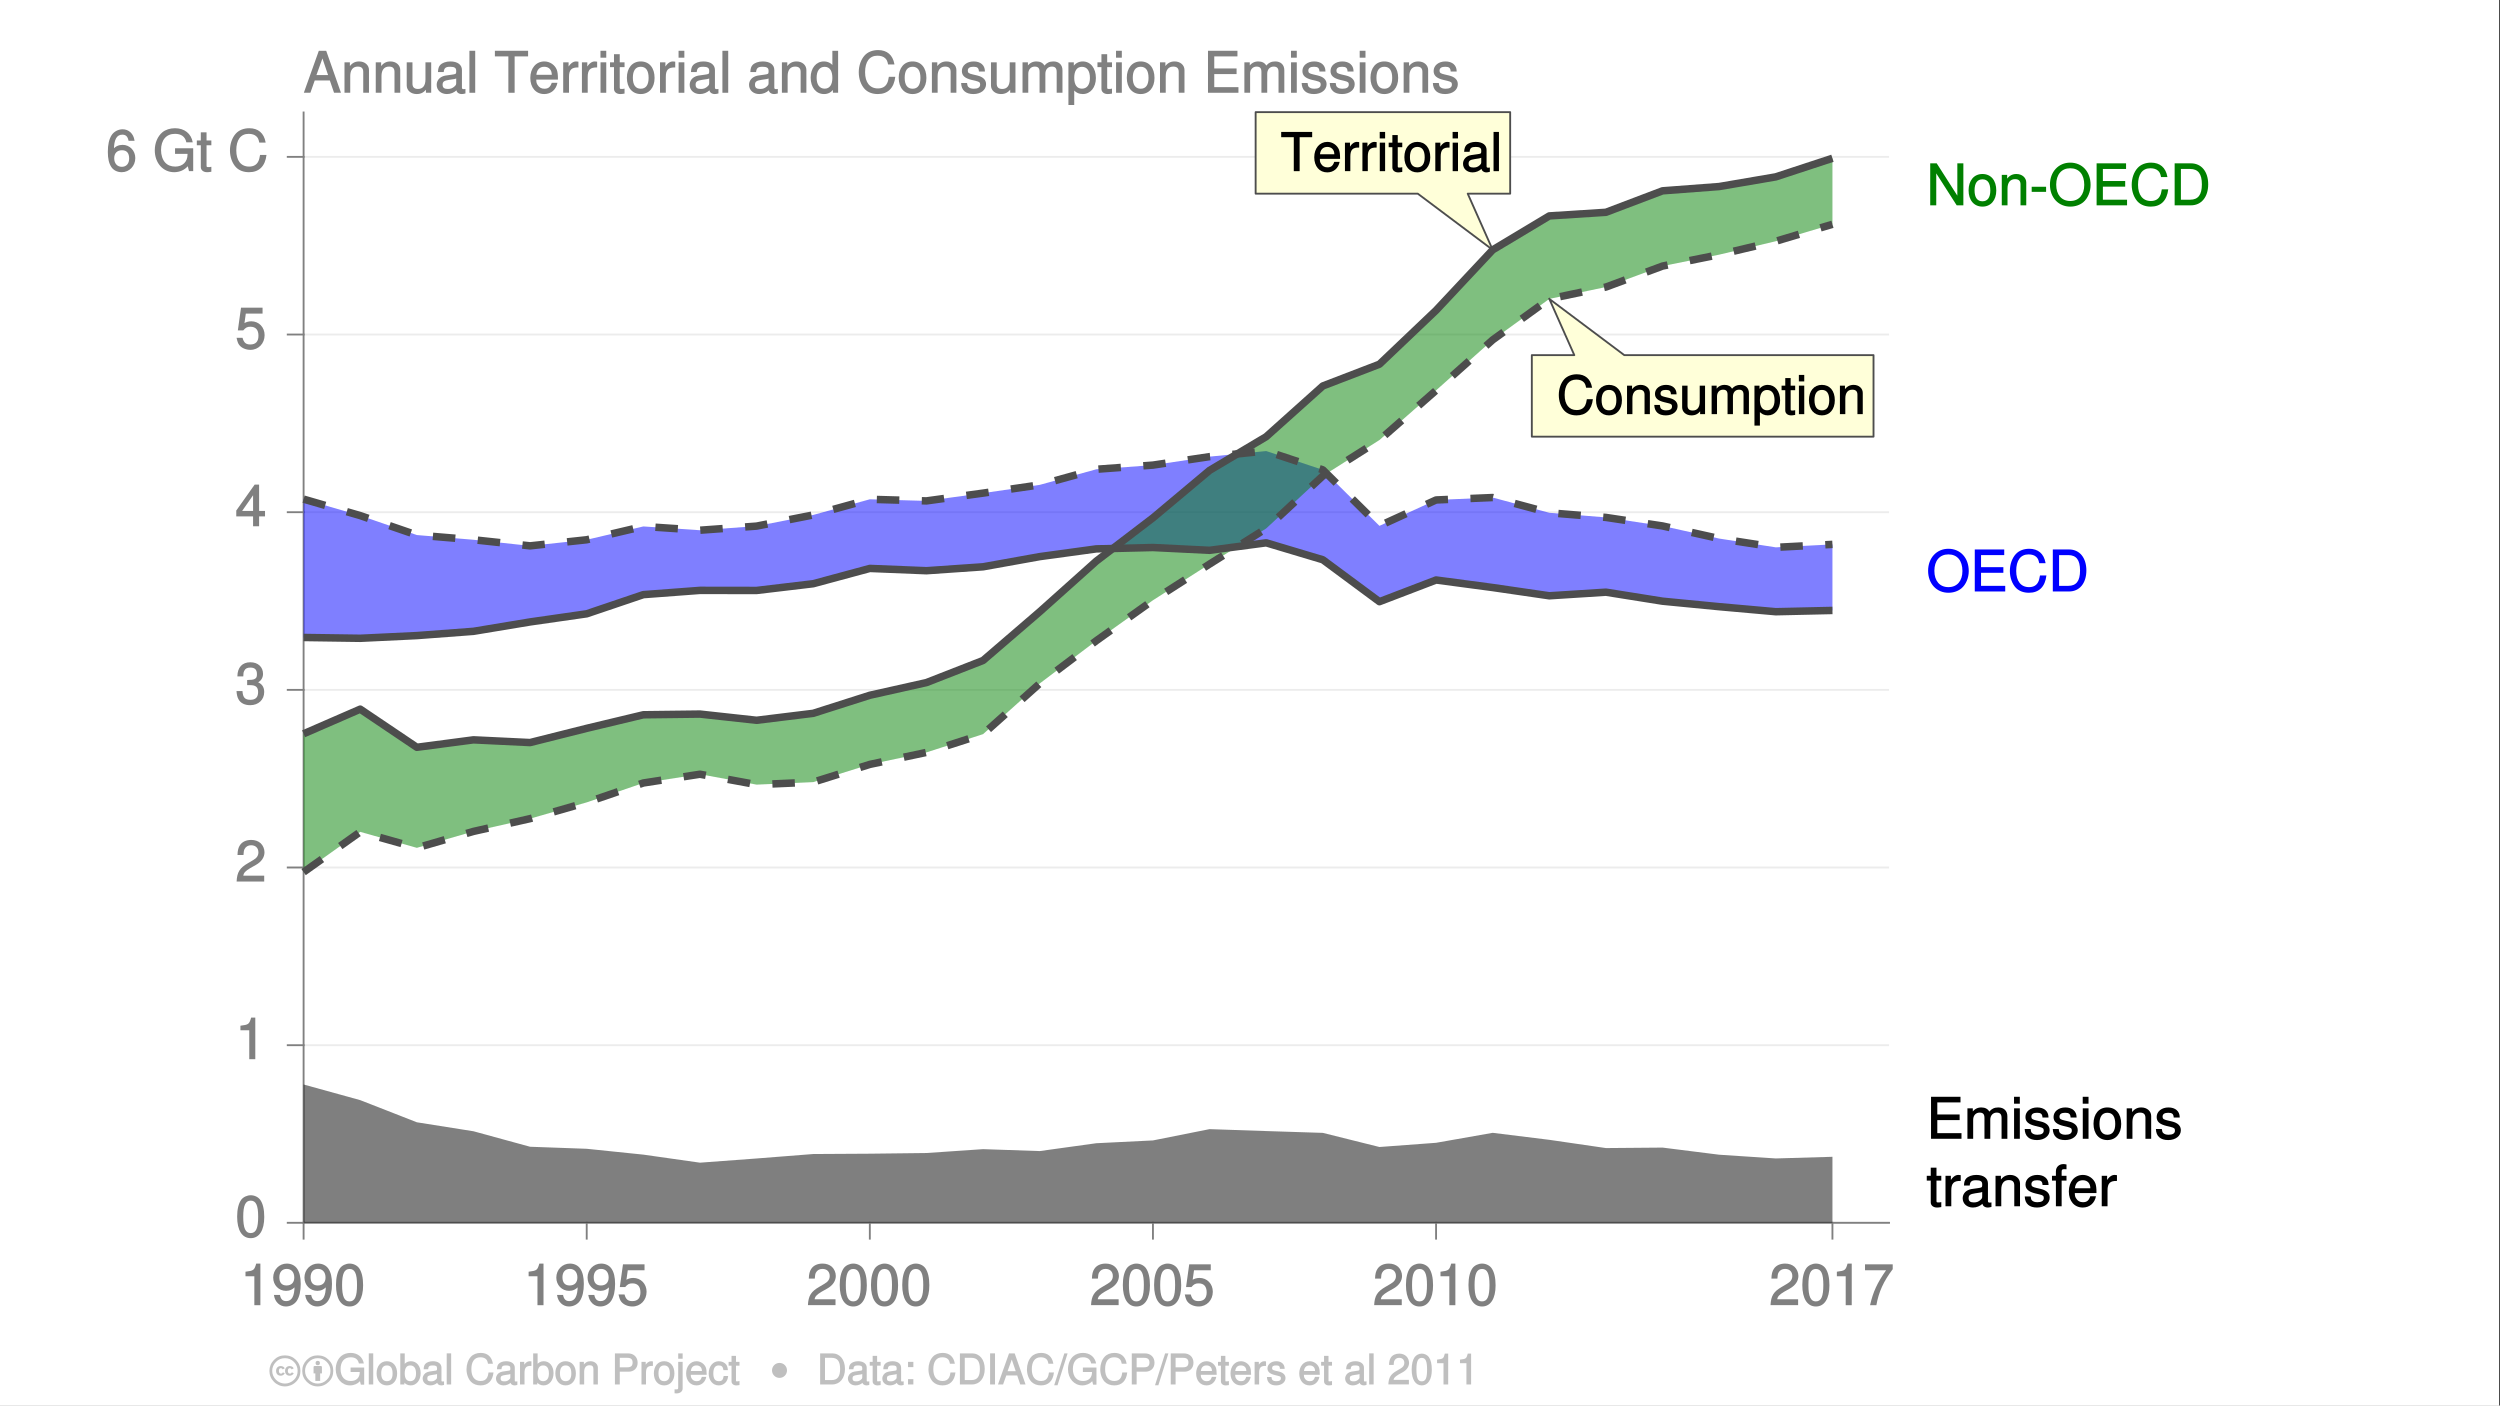 <?xml version="1.0" encoding="UTF-8"?>
<svg xmlns="http://www.w3.org/2000/svg" xmlns:xlink="http://www.w3.org/1999/xlink" width="667pt" height="375pt" viewBox="0 0 667 375" version="1.1">
<rect x="0" y="0" width="667" height="375" fill="#333333" stroke="none"/>
<defs>
<g>
<symbol overflow="visible" id="glyph0-0">
<path style="stroke:none;" d=""/>
</symbol>
<symbol overflow="visible" id="glyph0-1">
<path style="stroke:none;" d="M 3.734 -7.859 L 3.734 0 L 5.344 0 L 5.344 -11.109 L 4.234 -11.109 C 3.719 -9.312 3.562 -9.219 1.375 -8.938 L 1.375 -7.719 L 3.734 -7.719 Z M 3.734 -7.859 "/>
</symbol>
<symbol overflow="visible" id="glyph0-2">
<path style="stroke:none;" d="M 0.641 -2.609 C 0.906 -0.844 2.188 0.344 3.812 0.344 C 5 0.344 6.141 -0.25 6.766 -1.234 C 7.422 -2.297 7.766 -3.719 7.766 -5.688 C 7.766 -7.516 7.453 -8.766 6.828 -9.719 C 6.234 -10.609 5.219 -11.109 4.047 -11.109 C 2.031 -11.109 0.422 -9.469 0.422 -7.359 C 0.422 -5.375 1.922 -3.828 3.844 -3.828 C 4.844 -3.828 5.688 -4.219 6.359 -5.047 L 6.125 -5.141 C 6.109 -2.438 5.422 -1.094 3.906 -1.094 C 2.969 -1.094 2.453 -1.562 2.219 -2.75 L 0.625 -2.75 Z M 4.031 -9.688 C 5.266 -9.688 6.047 -8.797 6.047 -7.391 C 6.047 -6.062 5.297 -5.266 3.984 -5.266 C 2.719 -5.266 2.062 -6.031 2.062 -7.469 C 2.062 -8.828 2.812 -9.688 4.031 -9.688 Z M 4.031 -9.688 "/>
</symbol>
<symbol overflow="visible" id="glyph0-3">
<path style="stroke:none;" d="M 4.125 -11.109 C 3.141 -11.109 2.125 -10.625 1.578 -9.891 C 0.891 -8.922 0.5 -7.391 0.5 -5.391 C 0.5 -1.719 1.844 0.344 4.125 0.344 C 6.375 0.344 7.734 -1.719 7.734 -5.297 C 7.734 -7.391 7.359 -8.891 6.656 -9.891 C 6.109 -10.641 5.125 -11.109 4.125 -11.109 Z M 4.125 -9.672 C 5.547 -9.672 6.109 -8.359 6.109 -5.422 C 6.109 -2.328 5.562 -1.016 4.094 -1.016 C 2.703 -1.016 2.125 -2.391 2.125 -5.375 C 2.125 -8.359 2.703 -9.672 4.125 -9.672 Z M 4.125 -9.672 "/>
</symbol>
<symbol overflow="visible" id="glyph0-4">
<path style="stroke:none;" d="M 7.141 -10.906 L 1.531 -10.906 L 0.688 -4.844 L 2.125 -4.844 C 2.781 -5.609 3.188 -5.828 4.031 -5.828 C 5.453 -5.828 6.188 -5 6.188 -3.422 C 6.188 -1.891 5.453 -1.094 4.016 -1.094 C 2.859 -1.094 2.297 -1.547 1.938 -2.875 L 0.344 -2.875 C 0.562 -1.875 0.75 -1.344 1.062 -0.953 C 1.672 -0.156 2.844 0.344 4.047 0.344 C 6.188 0.344 7.828 -1.344 7.828 -3.594 C 7.828 -5.703 6.297 -7.281 4.266 -7.281 C 3.516 -7.281 2.812 -7.031 2.453 -6.797 L 2.812 -9.328 L 7.281 -9.328 L 7.281 -10.906 Z M 7.141 -10.906 "/>
</symbol>
<symbol overflow="visible" id="glyph0-5">
<path style="stroke:none;" d="M 7.594 -1.578 L 2.141 -1.578 C 2.266 -2.344 2.703 -2.812 4 -3.594 L 5.5 -4.438 C 6.984 -5.266 7.797 -6.484 7.797 -7.812 C 7.797 -8.719 7.391 -9.641 6.766 -10.234 C 6.141 -10.797 5.266 -11.109 4.266 -11.109 C 2.906 -11.109 1.797 -10.594 1.219 -9.656 C 0.844 -9.094 0.625 -8.328 0.594 -7.094 L 2.188 -7.094 C 2.25 -7.969 2.297 -8.297 2.469 -8.656 C 2.812 -9.312 3.422 -9.688 4.219 -9.688 C 5.422 -9.688 6.172 -8.953 6.172 -7.781 C 6.172 -6.922 5.719 -6.25 4.766 -5.719 L 3.391 -4.906 C 1.172 -3.625 0.484 -2.516 0.359 -0.016 L 7.719 -0.016 L 7.719 -1.578 Z M 7.594 -1.578 "/>
</symbol>
<symbol overflow="visible" id="glyph0-6">
<path style="stroke:none;" d="M 7.797 -10.906 L 0.547 -10.906 L 0.547 -9.328 L 6.172 -9.328 C 3.797 -5.938 2.719 -3.625 1.891 0 L 3.578 0 C 4.203 -3.547 5.484 -6.359 7.938 -9.609 L 7.938 -10.906 Z M 7.797 -10.906 "/>
</symbol>
<symbol overflow="visible" id="glyph0-7">
<path style="stroke:none;" d="M 3.312 -5 L 4.031 -5 C 5.469 -5 6.094 -4.453 6.094 -3.156 C 6.094 -1.781 5.422 -1.094 4.047 -1.094 C 2.594 -1.094 2.031 -1.688 1.922 -3.422 L 0.328 -3.422 C 0.391 -2.422 0.578 -1.734 0.844 -1.266 C 1.391 -0.203 2.531 0.344 3.984 0.344 C 6.188 0.344 7.719 -1.109 7.719 -3.172 C 7.719 -4.547 7.062 -5.438 5.797 -5.875 L 5.797 -5.609 C 6.781 -6.016 7.406 -6.906 7.406 -8 C 7.406 -9.859 6.062 -11.109 4.031 -11.109 C 1.891 -11.109 0.594 -9.781 0.562 -7.344 L 2.141 -7.344 C 2.172 -8.141 2.188 -8.422 2.359 -8.75 L 2.406 -8.844 C 2.703 -9.469 3.219 -9.688 4.047 -9.688 C 5.219 -9.688 5.781 -9.125 5.781 -7.953 C 5.781 -7.188 5.656 -6.859 5.062 -6.594 C 4.703 -6.453 4.234 -6.391 3.172 -6.375 L 3.172 -5 Z M 3.312 -5 "/>
</symbol>
<symbol overflow="visible" id="glyph0-8">
<path style="stroke:none;" d="M 4.75 -2.766 L 4.75 0 L 6.359 0 L 6.359 -2.625 L 7.938 -2.625 L 7.938 -4.078 L 6.359 -4.078 L 6.359 -11.109 L 5.172 -11.109 L 0.266 -4.188 L 0.266 -2.625 L 4.75 -2.625 Z M 4.906 -4.078 L 1.828 -4.078 L 5 -8.625 L 4.75 -8.734 L 4.75 -4.078 Z M 4.906 -4.078 "/>
</symbol>
<symbol overflow="visible" id="glyph0-9">
<path style="stroke:none;" d="M 7.609 -8.156 C 7.344 -9.938 6.078 -11.109 4.453 -11.109 C 3.281 -11.109 2.125 -10.5 1.5 -9.531 C 0.828 -8.453 0.5 -7.047 0.5 -5.078 C 0.5 -3.25 0.797 -2 1.438 -1.031 C 2.016 -0.156 3.047 0.344 4.219 0.344 C 6.234 0.344 7.828 -1.312 7.828 -3.422 C 7.828 -5.422 6.344 -6.953 4.438 -6.953 C 3.391 -6.953 2.453 -6.531 1.891 -5.734 L 2.125 -5.641 C 2.141 -8.328 2.844 -9.672 4.359 -9.672 C 5.297 -9.672 5.797 -9.203 6.031 -8.031 L 7.625 -8.031 Z M 4.281 -5.516 C 5.547 -5.516 6.188 -4.75 6.188 -3.312 C 6.188 -1.953 5.438 -1.094 4.234 -1.094 C 3 -1.094 2.203 -2 2.203 -3.375 C 2.203 -4.719 2.969 -5.516 4.281 -5.516 Z M 4.281 -5.516 "/>
</symbol>
<symbol overflow="visible" id="glyph0-10">
<path style="stroke:none;" d=""/>
</symbol>
<symbol overflow="visible" id="glyph0-11">
<path style="stroke:none;" d="M 10.641 -6.047 L 5.922 -6.047 L 5.922 -4.547 L 9.25 -4.547 L 9.25 -4.375 C 9.25 -2.438 7.969 -1.156 5.969 -1.156 C 4.859 -1.156 3.938 -1.516 3.297 -2.219 C 2.578 -3 2.188 -4.219 2.188 -5.562 C 2.188 -8.25 3.578 -9.891 5.891 -9.891 C 7.562 -9.891 8.609 -9.172 8.938 -7.625 L 10.641 -7.625 C 10.234 -9.969 8.422 -11.391 5.906 -11.391 C 4.578 -11.391 3.391 -11 2.531 -10.297 C 1.266 -9.234 0.516 -7.453 0.516 -5.484 C 0.516 -2.125 2.719 0.344 5.672 0.344 C 7.156 0.344 8.422 -0.234 9.328 -1.25 L 9.641 0.062 L 10.766 0.062 L 10.766 -6.047 Z M 10.641 -6.047 "/>
</symbol>
<symbol overflow="visible" id="glyph0-12">
<path style="stroke:none;" d="M 3.812 -8.125 L 2.656 -8.125 L 2.656 -10.297 L 1.125 -10.297 L 1.125 -8.125 L 0.062 -8.125 L 0.062 -6.844 L 1.125 -6.844 L 1.125 -1.031 C 1.125 -0.219 1.812 0.344 2.797 0.344 C 3.125 0.344 3.391 0.312 3.938 0.219 L 3.938 -1.109 C 3.625 -1.031 3.469 -1.016 3.203 -1.016 C 2.672 -1.016 2.656 -1.031 2.656 -1.594 L 2.656 -6.844 L 3.938 -6.844 L 3.938 -8.125 Z M 3.812 -8.125 "/>
</symbol>
<symbol overflow="visible" id="glyph0-13">
<path style="stroke:none;" d="M 10.062 -7.688 C 9.625 -10.078 8.109 -11.391 5.719 -11.391 C 4.25 -11.391 2.953 -10.875 2.141 -9.969 C 1.156 -8.891 0.562 -7.25 0.562 -5.469 C 0.562 -3.672 1.172 -2.031 2.188 -0.953 C 3.047 -0.094 4.234 0.344 5.656 0.344 C 8.328 0.344 9.953 -1.234 10.312 -4.266 L 8.594 -4.266 C 8.438 -3.375 8.344 -2.953 8.109 -2.516 C 7.672 -1.625 6.844 -1.156 5.672 -1.156 C 3.5 -1.156 2.25 -2.766 2.25 -5.484 C 2.25 -8.297 3.422 -9.891 5.547 -9.891 C 6.438 -9.891 7.156 -9.656 7.609 -9.219 C 8.016 -8.844 8.188 -8.5 8.391 -7.547 L 10.078 -7.547 Z M 10.062 -7.688 "/>
</symbol>
<symbol overflow="visible" id="glyph0-14">
<path style="stroke:none;" d="M 5.828 -11.391 C 2.703 -11.391 0.422 -8.938 0.422 -5.516 C 0.422 -2.078 2.688 0.344 5.844 0.344 C 7.188 0.344 8.438 -0.094 9.328 -0.844 C 10.516 -1.844 11.266 -3.641 11.266 -5.438 C 11.266 -8.953 9.047 -11.391 5.828 -11.391 Z M 5.828 -9.891 C 8.203 -9.891 9.578 -8.234 9.578 -5.453 C 9.578 -2.812 8.156 -1.156 5.844 -1.156 C 3.516 -1.156 2.094 -2.812 2.094 -5.516 C 2.094 -8.219 3.516 -9.891 5.828 -9.891 Z M 5.828 -9.891 "/>
</symbol>
<symbol overflow="visible" id="glyph0-15">
<path style="stroke:none;" d="M 2.75 -4.984 L 8.828 -4.984 L 8.828 -6.484 L 2.875 -6.484 L 2.875 -9.703 L 9.062 -9.703 L 9.062 -11.203 L 1.203 -11.203 L 1.203 0 L 9.328 0 L 9.328 -1.5 L 2.875 -1.5 L 2.875 -4.984 Z M 2.75 -4.984 "/>
</symbol>
<symbol overflow="visible" id="glyph0-16">
<path style="stroke:none;" d="M 1.328 0 L 5.547 0 C 8.312 0 10.141 -2.203 10.141 -5.609 C 10.141 -9 8.328 -11.203 5.547 -11.203 L 1.188 -11.203 L 1.188 0 Z M 2.859 -1.359 L 2.859 -9.703 L 5.312 -9.703 C 7.469 -9.703 8.453 -8.391 8.453 -5.594 C 8.453 -2.812 7.469 -1.5 5.312 -1.5 L 2.859 -1.5 Z M 2.859 -1.359 "/>
</symbol>
<symbol overflow="visible" id="glyph0-17">
<path style="stroke:none;" d="M 9.688 -11.203 L 8.219 -11.203 L 8.219 -2.125 L 8.453 -2.219 L 2.719 -11.203 L 0.984 -11.203 L 0.984 0 L 2.594 0 L 2.594 -9 L 2.359 -8.891 L 8.047 0 L 9.828 0 L 9.828 -11.203 Z M 9.688 -11.203 "/>
</symbol>
<symbol overflow="visible" id="glyph0-18">
<path style="stroke:none;" d="M 4.078 -8.359 C 1.859 -8.359 0.391 -6.641 0.391 -4 C 0.391 -1.344 1.859 0.344 4.094 0.344 C 6.312 0.344 7.781 -1.359 7.781 -3.938 C 7.781 -6.672 6.359 -8.359 4.078 -8.359 Z M 4.094 -6.938 C 5.5 -6.938 6.188 -5.906 6.188 -3.953 C 6.188 -2.094 5.469 -1.078 4.094 -1.078 C 2.703 -1.078 1.984 -2.094 1.984 -4 C 1.984 -5.906 2.703 -6.938 4.094 -6.938 Z M 4.094 -6.938 "/>
</symbol>
<symbol overflow="visible" id="glyph0-19">
<path style="stroke:none;" d="M 0.906 -8 L 0.906 0 L 2.438 0 L 2.438 -4.469 C 2.438 -6.078 3.156 -6.984 4.438 -6.984 C 5.438 -6.984 5.906 -6.531 5.906 -5.578 L 5.906 0 L 7.438 0 L 7.438 -6.078 C 7.438 -7.375 6.328 -8.359 4.812 -8.359 C 3.641 -8.359 2.797 -7.859 2.094 -6.766 L 2.344 -6.672 L 2.344 -8.125 L 0.906 -8.125 Z M 0.906 -8 "/>
</symbol>
<symbol overflow="visible" id="glyph0-20">
<path style="stroke:none;" d="M 4.266 -4.953 L 0.547 -4.953 L 0.547 -3.594 L 4.391 -3.594 L 4.391 -4.953 Z M 4.266 -4.953 "/>
</symbol>
<symbol overflow="visible" id="glyph0-21">
<path style="stroke:none;" d="M 0.906 -8 L 0.906 0 L 2.438 0 L 2.438 -5.062 C 2.438 -6.203 3.141 -6.984 4.156 -6.984 C 5.078 -6.984 5.453 -6.562 5.453 -5.547 L 5.453 0 L 7 0 L 7 -5.062 C 7 -6.203 7.688 -6.984 8.719 -6.984 C 9.625 -6.984 10.016 -6.547 10.016 -5.547 L 10.016 0 L 11.562 0 L 11.562 -6.031 C 11.562 -7.438 10.625 -8.359 9.156 -8.359 C 8.094 -8.359 7.359 -8 6.75 -7.25 C 6.359 -7.953 5.641 -8.359 4.625 -8.359 C 3.562 -8.359 2.766 -7.922 2.094 -6.969 L 2.344 -6.891 L 2.344 -8.125 L 0.906 -8.125 Z M 0.906 -8 "/>
</symbol>
<symbol overflow="visible" id="glyph0-22">
<path style="stroke:none;" d="M 2.25 -8.125 L 0.859 -8.125 L 0.859 0 L 2.391 0 L 2.391 -8.125 Z M 2.25 -11.203 L 0.844 -11.203 L 0.844 -9.359 L 2.391 -9.359 L 2.391 -11.203 Z M 2.25 -11.203 "/>
</symbol>
<symbol overflow="visible" id="glyph0-23">
<path style="stroke:none;" d="M 6.703 -5.812 C 6.688 -7.344 5.531 -8.359 3.719 -8.359 C 1.891 -8.359 0.562 -7.281 0.562 -5.812 C 0.562 -4.594 1.328 -3.875 3.188 -3.422 L 4.359 -3.141 C 5.234 -2.922 5.438 -2.75 5.438 -2.188 C 5.438 -1.438 4.844 -1.078 3.75 -1.078 C 3.078 -1.078 2.594 -1.234 2.281 -1.562 C 2.078 -1.781 2.047 -1.922 1.938 -2.609 L 0.359 -2.609 C 0.422 -0.656 1.594 0.344 3.641 0.344 C 5.625 0.344 7.016 -0.766 7.016 -2.281 C 7.016 -3.453 6.219 -4.234 4.672 -4.609 L 3.469 -4.891 C 2.438 -5.125 2.141 -5.328 2.141 -5.875 C 2.141 -6.609 2.656 -6.938 3.672 -6.938 C 4.688 -6.938 5.062 -6.625 5.109 -5.672 L 6.703 -5.672 Z M 6.703 -5.812 "/>
</symbol>
<symbol overflow="visible" id="glyph0-24">
<path style="stroke:none;" d="M 0.891 -8 L 0.891 0 L 2.438 0 L 2.438 -4.219 C 2.438 -6.109 3.094 -6.812 4.953 -6.75 L 4.953 -8.297 C 4.609 -8.344 4.484 -8.359 4.328 -8.359 C 3.531 -8.359 2.812 -7.828 2.078 -6.656 L 2.328 -6.562 L 2.328 -8.125 L 0.891 -8.125 Z M 0.891 -8 "/>
</symbol>
<symbol overflow="visible" id="glyph0-25">
<path style="stroke:none;" d="M 8.031 -1 C 7.891 -0.969 7.828 -0.969 7.75 -0.969 C 7.312 -0.969 7.219 -1.062 7.219 -1.453 L 7.219 -6.078 C 7.219 -7.469 6.062 -8.359 4.125 -8.359 C 2.969 -8.359 1.953 -7.984 1.406 -7.391 C 1.047 -6.984 0.859 -6.453 0.828 -5.531 L 2.359 -5.531 C 2.469 -6.625 2.906 -6.938 4.078 -6.938 C 5.219 -6.938 5.688 -6.641 5.688 -5.891 L 5.688 -5.562 C 5.672 -5.031 5.547 -4.969 4.531 -4.828 C 2.766 -4.609 2.484 -4.547 2.016 -4.344 C 1.094 -3.953 0.484 -3.141 0.484 -2.109 C 0.484 -0.688 1.625 0.344 3.203 0.344 C 4.203 0.344 5.078 -0.031 5.766 -0.656 C 5.812 -0.141 6.359 0.344 7.172 0.344 C 7.438 0.344 7.609 0.312 8.156 0.188 L 8.156 -1.031 Z M 5.688 -2.609 C 5.688 -2.188 5.609 -2.031 5.234 -1.688 C 4.719 -1.219 4.219 -1.016 3.484 -1.016 C 2.5 -1.016 2.062 -1.344 2.062 -2.141 C 2.062 -2.969 2.469 -3.25 3.828 -3.453 C 5.156 -3.625 5.422 -3.688 5.688 -3.812 Z M 5.688 -2.609 "/>
</symbol>
<symbol overflow="visible" id="glyph0-26">
<path style="stroke:none;" d="M 3.875 -8.125 L 2.703 -8.125 L 2.703 -9.219 C 2.703 -9.75 2.844 -9.891 3.438 -9.891 C 3.547 -9.891 3.578 -9.891 4 -9.859 L 4 -11.141 C 3.578 -11.234 3.422 -11.25 3.172 -11.25 C 2.016 -11.25 1.172 -10.453 1.172 -9.328 L 1.172 -8.125 L 0.125 -8.125 L 0.125 -6.844 L 1.172 -6.844 L 1.172 0 L 2.703 0 L 2.703 -6.844 L 4 -6.844 L 4 -8.125 Z M 3.875 -8.125 "/>
</symbol>
<symbol overflow="visible" id="glyph0-27">
<path style="stroke:none;" d="M 7.828 -3.641 C 7.828 -4.844 7.734 -5.562 7.516 -6.156 C 7 -7.438 5.672 -8.359 4.203 -8.359 C 2.016 -8.359 0.453 -6.562 0.453 -3.953 C 0.453 -1.359 1.953 0.344 4.172 0.344 C 5.969 0.344 7.344 -0.812 7.688 -2.656 L 6.172 -2.656 C 5.781 -1.484 5.219 -1.078 4.219 -1.078 C 3.422 -1.078 2.828 -1.391 2.422 -2.062 C 2.109 -2.5 2.062 -2.859 2.047 -3.516 L 7.828 -3.516 Z M 2.062 -4.672 C 2.172 -6.125 2.922 -6.938 4.188 -6.938 C 5.453 -6.938 6.188 -6.078 6.188 -4.797 L 2.062 -4.797 Z M 2.062 -4.672 "/>
</symbol>
<symbol overflow="visible" id="glyph0-28">
<path style="stroke:none;" d="M 6.953 -3.422 L 8.125 0 L 9.969 0 L 6.031 -11.203 L 4.062 -11.203 L 0.062 0 L 1.812 0 L 2.969 -3.281 L 7 -3.281 Z M 6.719 -4.719 L 3.422 -4.719 L 5.172 -9.562 L 4.891 -9.562 L 6.531 -4.719 Z M 6.719 -4.719 "/>
</symbol>
<symbol overflow="visible" id="glyph0-29">
<path style="stroke:none;" d="M 7.359 -0.141 L 7.359 -8.125 L 5.828 -8.125 L 5.828 -3.547 C 5.828 -1.938 5.141 -1.016 3.844 -1.016 C 2.844 -1.016 2.359 -1.484 2.359 -2.438 L 2.359 -8.125 L 0.828 -8.125 L 0.828 -1.938 C 0.828 -0.625 1.953 0.344 3.484 0.344 C 4.641 0.344 5.453 -0.094 6.188 -1.125 L 5.953 -1.234 L 5.953 0 L 7.359 0 Z M 7.359 -0.141 "/>
</symbol>
<symbol overflow="visible" id="glyph0-30">
<path style="stroke:none;" d="M 2.281 -11.203 L 0.875 -11.203 L 0.875 0 L 2.422 0 L 2.422 -11.203 Z M 2.281 -11.203 "/>
</symbol>
<symbol overflow="visible" id="glyph0-31">
<path style="stroke:none;" d="M 5.312 -9.703 L 9.031 -9.703 L 9.031 -11.203 L 0.172 -11.203 L 0.172 -9.703 L 3.766 -9.703 L 3.766 0 L 5.438 0 L 5.438 -9.703 Z M 5.312 -9.703 "/>
</symbol>
<symbol overflow="visible" id="glyph0-32">
<path style="stroke:none;" d="M 7.422 -11.203 L 6.031 -11.203 L 6.031 -7 L 6.266 -7.094 C 5.75 -7.891 4.812 -8.359 3.766 -8.359 C 1.719 -8.359 0.234 -6.578 0.234 -4.078 C 0.234 -1.422 1.688 0.344 3.812 0.344 C 4.891 0.344 5.734 -0.094 6.406 -1.062 L 6.172 -1.172 L 6.172 0 L 7.562 0 L 7.562 -11.203 Z M 3.969 -6.922 C 5.328 -6.922 6.031 -5.859 6.031 -3.969 C 6.031 -2.156 5.312 -1.094 3.984 -1.094 C 2.609 -1.094 1.828 -2.172 1.828 -4 C 1.828 -5.828 2.609 -6.922 3.969 -6.922 Z M 3.969 -6.922 "/>
</symbol>
<symbol overflow="visible" id="glyph0-33">
<path style="stroke:none;" d="M 0.812 3.266 L 2.203 3.266 L 2.203 -0.953 L 1.969 -0.859 C 2.625 -0.047 3.469 0.344 4.484 0.344 C 6.531 0.344 7.984 -1.422 7.984 -3.938 C 7.984 -6.562 6.562 -8.359 4.469 -8.359 C 3.406 -8.359 2.438 -7.828 1.859 -6.906 L 2.094 -6.812 L 2.094 -8.125 L 0.656 -8.125 L 0.656 3.266 Z M 4.266 -6.922 C 5.641 -6.922 6.391 -5.828 6.391 -3.953 C 6.391 -2.172 5.625 -1.094 4.266 -1.094 C 2.922 -1.094 2.203 -2.156 2.203 -4 C 2.203 -5.844 2.922 -6.922 4.266 -6.922 Z M 4.266 -6.922 "/>
</symbol>
<symbol overflow="visible" id="glyph1-0">
<path style="stroke:none;" d=""/>
</symbol>
<symbol overflow="visible" id="glyph1-1">
<path style="stroke:none;" d="M 9.391 -7.172 C 8.984 -9.406 7.578 -10.641 5.328 -10.641 C 3.969 -10.641 2.766 -10.156 2 -9.328 C 1.078 -8.312 0.531 -6.766 0.531 -5.109 C 0.531 -3.438 1.094 -1.891 2.047 -0.891 C 2.844 -0.078 3.953 0.328 5.281 0.328 C 7.766 0.328 9.297 -1.141 9.625 -3.984 L 8.016 -3.984 C 7.875 -3.156 7.781 -2.766 7.578 -2.359 C 7.156 -1.531 6.391 -1.094 5.297 -1.094 C 3.266 -1.094 2.094 -2.578 2.094 -5.125 C 2.094 -7.734 3.188 -9.219 5.188 -9.219 C 6 -9.219 6.672 -9.016 7.094 -8.609 C 7.469 -8.266 7.641 -7.938 7.828 -7.047 L 9.422 -7.047 Z M 9.391 -7.172 "/>
</symbol>
<symbol overflow="visible" id="glyph1-2">
<path style="stroke:none;" d="M 3.812 -7.812 C 1.734 -7.812 0.359 -6.203 0.359 -3.734 C 0.359 -1.266 1.734 0.328 3.828 0.328 C 5.891 0.328 7.266 -1.281 7.266 -3.688 C 7.266 -6.234 5.938 -7.812 3.812 -7.812 Z M 3.828 -6.469 C 5.141 -6.469 5.781 -5.516 5.781 -3.703 C 5.781 -1.953 5.109 -1.016 3.828 -1.016 C 2.516 -1.016 1.844 -1.953 1.844 -3.734 C 1.844 -5.516 2.516 -6.469 3.828 -6.469 Z M 3.828 -6.469 "/>
</symbol>
<symbol overflow="visible" id="glyph1-3">
<path style="stroke:none;" d="M 0.844 -7.469 L 0.844 0 L 2.281 0 L 2.281 -4.172 C 2.281 -5.672 2.938 -6.531 4.141 -6.531 C 5.062 -6.531 5.516 -6.094 5.516 -5.203 L 5.516 0 L 6.938 0 L 6.938 -5.672 C 6.938 -6.891 5.906 -7.812 4.5 -7.812 C 3.406 -7.812 2.609 -7.344 1.953 -6.328 L 2.188 -6.234 L 2.188 -7.609 L 0.844 -7.609 Z M 0.844 -7.469 "/>
</symbol>
<symbol overflow="visible" id="glyph1-4">
<path style="stroke:none;" d="M 6.266 -5.422 C 6.25 -6.859 5.172 -7.812 3.469 -7.812 C 1.766 -7.812 0.516 -6.797 0.516 -5.438 C 0.516 -4.281 1.25 -3.609 2.984 -3.188 L 4.078 -2.922 C 4.891 -2.734 5.062 -2.562 5.062 -2.047 C 5.062 -1.344 4.516 -1.016 3.5 -1.016 C 2.875 -1.016 2.422 -1.156 2.125 -1.469 C 1.953 -1.688 1.906 -1.797 1.812 -2.453 L 0.328 -2.453 C 0.391 -0.609 1.484 0.328 3.406 0.328 C 5.25 0.328 6.547 -0.719 6.547 -2.125 C 6.547 -3.219 5.812 -3.969 4.359 -4.312 L 3.234 -4.578 C 2.281 -4.797 2 -4.969 2 -5.484 C 2 -6.172 2.484 -6.469 3.438 -6.469 C 4.375 -6.469 4.734 -6.188 4.766 -5.297 L 6.266 -5.297 Z M 6.266 -5.422 "/>
</symbol>
<symbol overflow="visible" id="glyph1-5">
<path style="stroke:none;" d="M 6.875 -0.125 L 6.875 -7.609 L 5.453 -7.609 L 5.453 -3.297 C 5.453 -1.812 4.797 -0.969 3.578 -0.969 C 2.656 -0.969 2.203 -1.391 2.203 -2.266 L 2.203 -7.609 L 0.766 -7.609 L 0.766 -1.812 C 0.766 -0.594 1.812 0.328 3.25 0.328 C 4.328 0.328 5.094 -0.078 5.781 -1.047 L 5.562 -1.141 L 5.562 0 L 6.875 0 Z M 6.875 -0.125 "/>
</symbol>
<symbol overflow="visible" id="glyph1-6">
<path style="stroke:none;" d="M 0.844 -7.469 L 0.844 0 L 2.281 0 L 2.281 -4.734 C 2.281 -5.797 2.922 -6.531 3.875 -6.531 C 4.75 -6.531 5.094 -6.125 5.094 -5.188 L 5.094 0 L 6.531 0 L 6.531 -4.734 C 6.531 -5.797 7.188 -6.531 8.141 -6.531 C 8.984 -6.531 9.359 -6.109 9.359 -5.188 L 9.359 0 L 10.797 0 L 10.797 -5.625 C 10.797 -6.938 9.906 -7.812 8.547 -7.812 C 7.562 -7.812 6.875 -7.469 6.297 -6.797 C 5.938 -7.438 5.266 -7.812 4.312 -7.812 C 3.328 -7.812 2.578 -7.406 1.953 -6.531 L 2.188 -6.422 L 2.188 -7.609 L 0.844 -7.609 Z M 0.844 -7.469 "/>
</symbol>
<symbol overflow="visible" id="glyph1-7">
<path style="stroke:none;" d="M 0.75 3.047 L 2.062 3.047 L 2.062 -0.891 L 1.828 -0.797 C 2.453 -0.047 3.234 0.328 4.188 0.328 C 6.094 0.328 7.453 -1.328 7.453 -3.672 C 7.453 -6.125 6.125 -7.812 4.172 -7.812 C 3.172 -7.812 2.281 -7.328 1.734 -6.453 L 1.953 -6.359 L 1.953 -7.609 L 0.609 -7.609 L 0.609 3.047 Z M 3.969 -6.453 C 5.266 -6.453 5.969 -5.453 5.969 -3.703 C 5.969 -2.031 5.25 -1.031 3.969 -1.031 C 2.734 -1.031 2.062 -2.016 2.062 -3.734 C 2.062 -5.453 2.734 -6.453 3.969 -6.453 Z M 3.969 -6.453 "/>
</symbol>
<symbol overflow="visible" id="glyph1-8">
<path style="stroke:none;" d="M 3.562 -7.609 L 2.484 -7.609 L 2.484 -9.625 L 1.047 -9.625 L 1.047 -7.609 L 0.062 -7.609 L 0.062 -6.391 L 1.047 -6.391 L 1.047 -0.969 C 1.047 -0.203 1.688 0.328 2.609 0.328 C 2.906 0.328 3.156 0.297 3.688 0.203 L 3.688 -1.062 C 3.391 -0.984 3.234 -0.969 3 -0.969 C 2.484 -0.969 2.484 -0.969 2.484 -1.484 L 2.484 -6.391 L 3.688 -6.391 L 3.688 -7.609 Z M 3.562 -7.609 "/>
</symbol>
<symbol overflow="visible" id="glyph1-9">
<path style="stroke:none;" d="M 2.094 -7.609 L 0.797 -7.609 L 0.797 0 L 2.219 0 L 2.219 -7.609 Z M 2.094 -10.469 L 0.781 -10.469 L 0.781 -8.734 L 2.219 -8.734 L 2.219 -10.469 Z M 2.094 -10.469 "/>
</symbol>
<symbol overflow="visible" id="glyph1-10">
<path style="stroke:none;" d="M 4.953 -9.062 L 8.422 -9.062 L 8.422 -10.469 L 0.156 -10.469 L 0.156 -9.062 L 3.516 -9.062 L 3.516 0 L 5.078 0 L 5.078 -9.062 Z M 4.953 -9.062 "/>
</symbol>
<symbol overflow="visible" id="glyph1-11">
<path style="stroke:none;" d="M 7.312 -3.406 C 7.312 -4.516 7.219 -5.188 7.016 -5.734 C 6.531 -6.938 5.297 -7.812 3.922 -7.812 C 1.875 -7.812 0.422 -6.125 0.422 -3.703 C 0.422 -1.281 1.812 0.328 3.891 0.328 C 5.578 0.328 6.859 -0.75 7.188 -2.484 L 5.75 -2.484 C 5.391 -1.391 4.875 -1.016 3.938 -1.016 C 3.188 -1.016 2.641 -1.312 2.25 -1.938 C 1.969 -2.359 1.922 -2.672 1.922 -3.281 L 7.312 -3.281 Z M 1.938 -4.359 C 2.031 -5.719 2.734 -6.469 3.906 -6.469 C 5.094 -6.469 5.781 -5.672 5.781 -4.5 L 1.953 -4.5 Z M 1.938 -4.359 "/>
</symbol>
<symbol overflow="visible" id="glyph1-12">
<path style="stroke:none;" d="M 0.828 -7.469 L 0.828 0 L 2.266 0 L 2.266 -3.938 C 2.281 -5.703 2.891 -6.359 4.625 -6.297 L 4.625 -7.75 C 4.297 -7.797 4.188 -7.812 4.047 -7.812 C 3.297 -7.812 2.625 -7.328 1.953 -6.234 L 2.172 -6.125 L 2.172 -7.609 L 0.828 -7.609 Z M 0.828 -7.469 "/>
</symbol>
<symbol overflow="visible" id="glyph1-13">
<path style="stroke:none;" d="M 7.484 -0.953 C 7.359 -0.922 7.312 -0.922 7.234 -0.922 C 6.828 -0.922 6.734 -1 6.734 -1.359 L 6.734 -5.672 C 6.734 -6.969 5.656 -7.812 3.844 -7.812 C 2.766 -7.812 1.812 -7.469 1.312 -6.922 C 0.984 -6.531 0.797 -6.016 0.75 -5.172 L 2.203 -5.172 C 2.312 -6.188 2.719 -6.469 3.812 -6.469 C 4.875 -6.469 5.312 -6.203 5.312 -5.5 L 5.312 -5.188 C 5.297 -4.688 5.188 -4.641 4.234 -4.516 C 2.578 -4.312 2.328 -4.25 1.875 -4.078 C 1.016 -3.703 0.453 -2.922 0.453 -1.969 C 0.453 -0.641 1.516 0.328 3 0.328 C 3.922 0.328 4.75 -0.031 5.375 -0.609 C 5.438 -0.125 5.938 0.328 6.688 0.328 C 6.938 0.328 7.094 0.297 7.609 0.172 L 7.609 -0.984 Z M 5.312 -2.438 C 5.312 -2.047 5.234 -1.906 4.891 -1.578 C 4.406 -1.141 3.938 -0.969 3.25 -0.969 C 2.344 -0.969 1.938 -1.266 1.938 -2 C 1.938 -2.766 2.312 -3.031 3.562 -3.219 C 4.812 -3.391 5.047 -3.438 5.312 -3.562 Z M 5.312 -2.438 "/>
</symbol>
<symbol overflow="visible" id="glyph1-14">
<path style="stroke:none;" d="M 2.125 -10.469 L 0.812 -10.469 L 0.812 0 L 2.25 0 L 2.25 -10.469 Z M 2.125 -10.469 "/>
</symbol>
<symbol overflow="visible" id="glyph2-0">
<path style="stroke:none;" d=""/>
</symbol>
<symbol overflow="visible" id="glyph2-1">
<path style="stroke:none;" d="M 0.984 0 L 4.062 0 C 6.094 0 7.469 -1.656 7.469 -4.141 C 7.469 -6.641 6.109 -8.297 4.062 -8.297 L 0.844 -8.297 L 0.844 0 Z M 2.141 -1.031 L 2.141 -7.109 L 3.891 -7.109 C 5.484 -7.109 6.172 -6.188 6.172 -4.141 C 6.172 -2.094 5.484 -1.172 3.891 -1.172 L 2.141 -1.172 Z M 2.141 -1.031 "/>
</symbol>
<symbol overflow="visible" id="glyph2-2">
<path style="stroke:none;" d="M 5.891 -0.812 C 5.781 -0.797 5.734 -0.797 5.688 -0.797 C 5.375 -0.797 5.328 -0.812 5.328 -1.094 L 5.328 -4.484 C 5.328 -5.516 4.438 -6.203 3.031 -6.203 C 2.172 -6.203 1.406 -5.922 1.016 -5.484 C 0.75 -5.188 0.594 -4.766 0.578 -4.062 L 1.766 -4.062 C 1.844 -4.891 2.141 -5.078 2.984 -5.078 C 3.828 -5.078 4.141 -4.906 4.141 -4.359 L 4.141 -4.109 C 4.125 -3.719 4.062 -3.719 3.328 -3.625 C 2.031 -3.453 1.828 -3.406 1.469 -3.266 C 0.797 -2.984 0.312 -2.328 0.312 -1.578 C 0.312 -0.531 1.188 0.25 2.359 0.25 C 3.078 0.25 3.75 -0.031 4.203 -0.438 C 4.234 -0.125 4.656 0.25 5.266 0.25 C 5.453 0.25 5.578 0.234 6.016 0.125 L 6.016 -0.844 Z M 4.141 -1.953 C 4.141 -1.641 4.094 -1.547 3.812 -1.297 C 3.438 -0.953 3.094 -0.828 2.547 -0.828 C 1.844 -0.828 1.547 -1.016 1.547 -1.609 C 1.547 -2.219 1.812 -2.391 2.812 -2.531 C 3.781 -2.656 3.969 -2.703 4.141 -2.781 Z M 4.141 -1.953 "/>
</symbol>
<symbol overflow="visible" id="glyph2-3">
<path style="stroke:none;" d="M 2.797 -6.031 L 1.984 -6.031 L 1.984 -7.625 L 0.797 -7.625 L 0.797 -6.031 L 0.016 -6.031 L 0.016 -5.016 L 0.797 -5.016 L 0.797 -0.797 C 0.797 -0.203 1.328 0.25 2.047 0.25 C 2.281 0.25 2.484 0.234 2.922 0.156 L 2.922 -0.906 C 2.656 -0.844 2.547 -0.828 2.359 -0.828 C 1.953 -0.828 1.984 -0.797 1.984 -1.203 L 1.984 -5.016 L 2.922 -5.016 L 2.922 -6.031 Z M 2.797 -6.031 "/>
</symbol>
<symbol overflow="visible" id="glyph2-4">
<path style="stroke:none;" d="M 2.359 -1.422 L 1.062 -1.422 L 1.062 0 L 2.484 0 L 2.484 -1.422 Z M 2.359 -6.031 L 1.062 -6.031 L 1.062 -4.625 L 2.484 -4.625 L 2.484 -6.031 Z M 2.359 -6.031 "/>
</symbol>
<symbol overflow="visible" id="glyph2-5">
<path style="stroke:none;" d=""/>
</symbol>
<symbol overflow="visible" id="glyph2-6">
<path style="stroke:none;" d="M 7.406 -5.672 C 7.094 -7.422 5.953 -8.422 4.188 -8.422 C 3.109 -8.422 2.141 -8.047 1.547 -7.375 C 0.828 -6.594 0.391 -5.344 0.391 -4.047 C 0.391 -2.734 0.844 -1.5 1.578 -0.719 C 2.219 -0.078 3.109 0.25 4.141 0.25 C 6.109 0.25 7.344 -0.938 7.594 -3.203 L 6.266 -3.203 C 6.156 -2.516 6.094 -2.234 5.922 -1.906 C 5.594 -1.25 5.016 -0.922 4.156 -0.922 C 2.562 -0.922 1.688 -2.062 1.688 -4.062 C 1.688 -6.109 2.516 -7.25 4.062 -7.25 C 4.719 -7.25 5.219 -7.094 5.562 -6.781 C 5.859 -6.5 5.969 -6.266 6.125 -5.531 L 7.438 -5.531 Z M 7.406 -5.672 "/>
</symbol>
<symbol overflow="visible" id="glyph2-7">
<path style="stroke:none;" d="M 2.141 -8.297 L 0.953 -8.297 L 0.953 0 L 2.266 0 L 2.266 -8.297 Z M 2.141 -8.297 "/>
</symbol>
<symbol overflow="visible" id="glyph2-8">
<path style="stroke:none;" d="M 5.078 -2.547 L 5.938 0 L 7.359 0 L 4.453 -8.297 L 2.953 -8.297 L 0 0 L 1.359 0 L 2.219 -2.406 L 5.109 -2.406 Z M 4.922 -3.547 L 2.562 -3.547 L 3.828 -7.047 L 3.547 -7.047 L 4.734 -3.547 Z M 4.922 -3.547 "/>
</symbol>
<symbol overflow="visible" id="glyph2-9">
<path style="stroke:none;" d="M 2.375 -8.156 L -0.281 0.219 L 0.609 0.219 L 3.297 -8.297 L 2.422 -8.297 Z M 2.375 -8.156 "/>
</symbol>
<symbol overflow="visible" id="glyph2-10">
<path style="stroke:none;" d="M 7.797 -4.516 L 4.312 -4.516 L 4.312 -3.328 L 6.75 -3.328 L 6.75 -3.25 C 6.75 -1.812 5.844 -0.922 4.375 -0.922 C 3.562 -0.922 2.922 -1.172 2.438 -1.688 C 1.906 -2.266 1.641 -3.125 1.641 -4.109 C 1.641 -6.078 2.625 -7.25 4.328 -7.25 C 5.547 -7.25 6.281 -6.75 6.531 -5.594 L 7.844 -5.594 C 7.531 -7.344 6.172 -8.422 4.328 -8.422 C 3.359 -8.422 2.469 -8.125 1.844 -7.609 C 0.906 -6.844 0.344 -5.5 0.344 -4.062 C 0.344 -1.594 1.984 0.25 4.156 0.25 C 5.25 0.25 6.188 -0.188 6.812 -0.875 L 7.047 0.047 L 7.938 0.047 L 7.938 -4.516 Z M 7.797 -4.516 "/>
</symbol>
<symbol overflow="visible" id="glyph2-11">
<path style="stroke:none;" d="M 2.031 -3.406 L 4.547 -3.406 C 5.172 -3.406 5.75 -3.625 6.188 -4 C 6.672 -4.438 6.922 -5.062 6.922 -5.797 C 6.922 -7.297 5.891 -8.297 4.312 -8.297 L 0.859 -8.297 L 0.859 0 L 2.156 0 L 2.156 -3.406 Z M 2.156 -4.438 L 2.156 -7.109 L 4.156 -7.109 C 5.141 -7.109 5.578 -6.719 5.578 -5.844 C 5.578 -4.969 5.141 -4.578 4.156 -4.578 L 2.156 -4.578 Z M 2.156 -4.438 "/>
</symbol>
<symbol overflow="visible" id="glyph2-12">
<path style="stroke:none;" d="M 5.781 -2.703 C 5.781 -3.594 5.703 -4.109 5.547 -4.547 C 5.172 -5.484 4.156 -6.203 3.078 -6.203 C 1.469 -6.203 0.297 -4.844 0.297 -2.938 C 0.297 -1.031 1.438 0.25 3.062 0.25 C 4.375 0.25 5.422 -0.625 5.672 -2.031 L 4.5 -2.031 C 4.203 -1.125 3.828 -0.875 3.094 -0.875 C 2.516 -0.875 2.094 -1.094 1.797 -1.578 C 1.578 -1.906 1.547 -2.141 1.531 -2.578 L 5.781 -2.578 Z M 1.547 -3.453 C 1.625 -4.516 2.141 -5.078 3.062 -5.078 C 4 -5.078 4.516 -4.484 4.516 -3.594 L 1.562 -3.594 Z M 1.547 -3.453 "/>
</symbol>
<symbol overflow="visible" id="glyph2-13">
<path style="stroke:none;" d="M 0.609 -5.891 L 0.609 0 L 1.812 0 L 1.812 -3.125 C 1.828 -4.516 2.266 -5 3.656 -4.953 L 3.656 -6.156 C 3.375 -6.188 3.281 -6.203 3.172 -6.203 C 2.578 -6.203 2.031 -5.812 1.5 -4.953 L 1.734 -4.844 L 1.734 -6.031 L 0.609 -6.031 Z M 0.609 -5.891 "/>
</symbol>
<symbol overflow="visible" id="glyph2-14">
<path style="stroke:none;" d="M 4.953 -4.297 C 4.938 -5.422 4.062 -6.203 2.734 -6.203 C 1.391 -6.203 0.375 -5.375 0.375 -4.297 C 0.375 -3.406 0.984 -2.844 2.344 -2.516 L 3.203 -2.297 C 3.844 -2.141 3.953 -2.047 3.953 -1.641 C 3.953 -1.094 3.547 -0.875 2.75 -0.875 C 2.25 -0.875 1.922 -0.969 1.688 -1.203 C 1.547 -1.375 1.531 -1.438 1.453 -1.984 L 0.234 -1.984 C 0.281 -0.516 1.172 0.25 2.672 0.25 C 4.125 0.25 5.188 -0.594 5.188 -1.703 C 5.188 -2.562 4.562 -3.172 3.422 -3.453 L 2.547 -3.656 C 1.797 -3.844 1.609 -3.938 1.609 -4.344 C 1.609 -4.891 1.953 -5.078 2.688 -5.078 C 3.438 -5.078 3.688 -4.891 3.703 -4.156 L 4.953 -4.156 Z M 4.953 -4.297 "/>
</symbol>
<symbol overflow="visible" id="glyph2-15">
<path style="stroke:none;" d="M 1.672 -8.297 L 0.609 -8.297 L 0.609 0 L 1.797 0 L 1.797 -8.297 Z M 1.672 -8.297 "/>
</symbol>
<symbol overflow="visible" id="glyph2-16">
<path style="stroke:none;" d="M 5.562 -1.234 L 1.609 -1.234 C 1.688 -1.75 2 -2.062 2.953 -2.656 L 4.062 -3.266 C 5.141 -3.875 5.75 -4.781 5.75 -5.766 C 5.75 -6.422 5.438 -7.141 4.984 -7.562 C 4.516 -7.984 3.859 -8.234 3.125 -8.234 C 2.141 -8.234 1.297 -7.828 0.875 -7.156 C 0.594 -6.734 0.422 -6.141 0.406 -5.203 L 1.641 -5.203 C 1.688 -5.875 1.703 -6.094 1.844 -6.359 C 2.094 -6.844 2.516 -7.109 3.094 -7.109 C 3.969 -7.109 4.484 -6.594 4.484 -5.734 C 4.484 -5.109 4.172 -4.656 3.469 -4.25 L 2.469 -3.656 C 0.844 -2.734 0.312 -1.875 0.219 -0.016 L 5.703 -0.016 L 5.703 -1.234 Z M 5.562 -1.234 "/>
</symbol>
<symbol overflow="visible" id="glyph2-17">
<path style="stroke:none;" d="M 3.031 -8.234 C 2.297 -8.234 1.547 -7.859 1.141 -7.312 C 0.625 -6.609 0.328 -5.453 0.328 -3.984 C 0.328 -1.297 1.359 0.25 3.031 0.25 C 4.672 0.25 5.703 -1.297 5.703 -3.922 C 5.703 -5.453 5.422 -6.594 4.906 -7.312 C 4.5 -7.859 3.766 -8.234 3.031 -8.234 Z M 3.031 -7.094 C 4.062 -7.094 4.438 -6.156 4.438 -4 C 4.438 -1.734 4.078 -0.828 3 -0.828 C 1.984 -0.828 1.594 -1.781 1.594 -3.969 C 1.594 -6.156 1.984 -7.094 3.031 -7.094 Z M 3.031 -7.094 "/>
</symbol>
<symbol overflow="visible" id="glyph2-18">
<path style="stroke:none;" d="M 2.703 -5.797 L 2.703 0 L 3.953 0 L 3.953 -8.234 L 3.062 -8.234 C 2.688 -6.859 2.625 -6.844 0.984 -6.625 L 0.984 -5.672 L 2.703 -5.672 Z M 2.703 -5.797 "/>
</symbol>
<symbol overflow="visible" id="glyph2-19">
<path style="stroke:none;" d="M 2.984 -6.203 C 1.359 -6.203 0.25 -4.906 0.25 -2.969 C 0.25 -1.016 1.359 0.25 3 0.25 C 4.625 0.25 5.734 -1.031 5.734 -2.922 C 5.734 -4.922 4.656 -6.203 2.984 -6.203 Z M 3 -5.078 C 4.031 -5.078 4.516 -4.359 4.516 -2.938 C 4.516 -1.578 4.016 -0.875 3 -0.875 C 1.984 -0.875 1.484 -1.578 1.484 -2.969 C 1.484 -4.359 1.984 -5.078 3 -5.078 Z M 3 -5.078 "/>
</symbol>
<symbol overflow="visible" id="glyph2-20">
<path style="stroke:none;" d="M 0.453 -8.156 L 0.453 0 L 1.547 0 L 1.547 -0.875 L 1.312 -0.766 C 1.766 -0.094 2.438 0.25 3.25 0.25 C 4.766 0.25 5.891 -1.125 5.891 -3.031 C 5.891 -4.906 4.812 -6.203 3.281 -6.203 C 2.5 -6.203 1.844 -5.859 1.406 -5.219 L 1.641 -5.109 L 1.641 -8.297 L 0.453 -8.297 Z M 3.109 -5.078 C 4.141 -5.078 4.656 -4.312 4.656 -2.938 C 4.656 -1.625 4.109 -0.875 3.109 -0.875 C 2.141 -0.875 1.641 -1.609 1.641 -2.969 C 1.641 -4.328 2.141 -5.078 3.109 -5.078 Z M 3.109 -5.078 "/>
</symbol>
<symbol overflow="visible" id="glyph2-21">
<path style="stroke:none;" d="M 0.625 -5.891 L 0.625 0 L 1.828 0 L 1.828 -3.312 C 1.828 -4.484 2.312 -5.125 3.25 -5.125 C 3.984 -5.125 4.297 -4.812 4.297 -4.125 L 4.297 0 L 5.484 0 L 5.484 -4.484 C 5.484 -5.438 4.641 -6.203 3.531 -6.203 C 2.672 -6.203 2.031 -5.828 1.516 -5.031 L 1.75 -4.922 L 1.75 -6.031 L 0.625 -6.031 Z M 0.625 -5.891 "/>
</symbol>
<symbol overflow="visible" id="glyph2-22">
<path style="stroke:none;" d="M 0.625 -5.891 L 0.625 0.703 C 0.625 1.281 0.594 1.312 0.016 1.312 C -0.047 1.312 -0.078 1.312 -0.344 1.297 L -0.344 2.344 C -0.094 2.391 -0.031 2.391 0.109 2.391 C 1.141 2.391 1.812 1.859 1.812 1.062 L 1.812 -6.031 L 0.625 -6.031 Z M 1.688 -8.297 L 0.625 -8.297 L 0.625 -6.859 L 1.812 -6.859 L 1.812 -8.297 Z M 1.688 -8.297 "/>
</symbol>
<symbol overflow="visible" id="glyph2-23">
<path style="stroke:none;" d="M 5.312 -3.953 C 5.266 -4.516 5.109 -4.984 4.891 -5.297 C 4.484 -5.844 3.703 -6.203 2.906 -6.203 C 1.344 -6.203 0.203 -4.828 0.203 -2.922 C 0.203 -1.062 1.328 0.25 2.891 0.25 C 4.266 0.25 5.266 -0.703 5.391 -2.25 L 4.203 -2.25 C 4.031 -1.188 3.703 -0.875 2.922 -0.875 C 1.906 -0.875 1.438 -1.547 1.438 -2.922 C 1.438 -4.359 1.891 -5.078 2.891 -5.078 C 3.656 -5.078 4 -4.766 4.141 -3.828 L 5.328 -3.828 Z M 5.312 -3.953 "/>
</symbol>
</g>
</defs>
<g id="surface1">
<path style=" stroke:none;fill-rule:nonzero;fill:rgb(100%,100%,100%);fill-opacity:1;" d="M 0 375 L 666.75 375 L 666.75 0 L 0 0 Z M 0 375 "/>
<path style=" stroke:none;fill-rule:nonzero;fill:rgb(100%,100%,100%);fill-opacity:1;" d="M 0 375 L 666.75 375 L 666.75 0 L 0 0 Z M 0 375 "/>
<path style=" stroke:none;fill-rule:nonzero;fill:rgb(100%,100%,100%);fill-opacity:1;" d="M 81 326.25 L 504 326.25 L 504 30 L 81 30 Z M 81 326.25 "/>
<path style="fill:none;stroke-width:5.003;stroke-linecap:butt;stroke-linejoin:round;stroke:rgb(92.577%,92.577%,92.577%);stroke-opacity:1;stroke-miterlimit:10;" d="M 5040 487.5 L 810 487.5 " transform="matrix(0.1,0,0,-0.1,0,375)"/>
<path style="fill:none;stroke-width:5.003;stroke-linecap:butt;stroke-linejoin:round;stroke:rgb(92.577%,92.577%,92.577%);stroke-opacity:1;stroke-miterlimit:10;" d="M 5040 961.484 L 810 961.484 " transform="matrix(0.1,0,0,-0.1,0,375)"/>
<path style="fill:none;stroke-width:5.003;stroke-linecap:butt;stroke-linejoin:round;stroke:rgb(92.577%,92.577%,92.577%);stroke-opacity:1;stroke-miterlimit:10;" d="M 5040 1435.508 L 810 1435.508 " transform="matrix(0.1,0,0,-0.1,0,375)"/>
<path style="fill:none;stroke-width:5.003;stroke-linecap:butt;stroke-linejoin:round;stroke:rgb(92.577%,92.577%,92.577%);stroke-opacity:1;stroke-miterlimit:10;" d="M 5040 1909.492 L 810 1909.492 " transform="matrix(0.1,0,0,-0.1,0,375)"/>
<path style="fill:none;stroke-width:5.003;stroke-linecap:butt;stroke-linejoin:round;stroke:rgb(92.577%,92.577%,92.577%);stroke-opacity:1;stroke-miterlimit:10;" d="M 5040 2383.516 L 810 2383.516 " transform="matrix(0.1,0,0,-0.1,0,375)"/>
<path style="fill:none;stroke-width:5.003;stroke-linecap:butt;stroke-linejoin:round;stroke:rgb(92.577%,92.577%,92.577%);stroke-opacity:1;stroke-miterlimit:10;" d="M 5040 2857.5 L 810 2857.5 " transform="matrix(0.1,0,0,-0.1,0,375)"/>
<path style="fill:none;stroke-width:5.003;stroke-linecap:butt;stroke-linejoin:round;stroke:rgb(92.577%,92.577%,92.577%);stroke-opacity:1;stroke-miterlimit:10;" d="M 5040 3331.484 L 810 3331.484 " transform="matrix(0.1,0,0,-0.1,0,375)"/>
<path style="fill:none;stroke-width:5.003;stroke-linecap:square;stroke-linejoin:round;stroke:rgb(50.194%,50.194%,50.194%);stroke-opacity:1;stroke-miterlimit:10;" d="M 810 487.5 L 5040 487.5 " transform="matrix(0.1,0,0,-0.1,0,375)"/>
<path style="fill:none;stroke-width:5.003;stroke-linecap:square;stroke-linejoin:round;stroke:rgb(50.194%,50.194%,50.194%);stroke-opacity:1;stroke-miterlimit:10;" d="M 810 487.5 L 810 445.195 " transform="matrix(0.1,0,0,-0.1,0,375)"/>
<path style="fill:none;stroke-width:5.003;stroke-linecap:square;stroke-linejoin:round;stroke:rgb(50.194%,50.194%,50.194%);stroke-opacity:1;stroke-miterlimit:10;" d="M 1565.352 487.5 L 1565.352 445.195 " transform="matrix(0.1,0,0,-0.1,0,375)"/>
<path style="fill:none;stroke-width:5.003;stroke-linecap:square;stroke-linejoin:round;stroke:rgb(50.194%,50.194%,50.194%);stroke-opacity:1;stroke-miterlimit:10;" d="M 2320.703 487.5 L 2320.703 445.195 " transform="matrix(0.1,0,0,-0.1,0,375)"/>
<path style="fill:none;stroke-width:5.003;stroke-linecap:square;stroke-linejoin:round;stroke:rgb(50.194%,50.194%,50.194%);stroke-opacity:1;stroke-miterlimit:10;" d="M 3076.055 487.5 L 3076.055 445.195 " transform="matrix(0.1,0,0,-0.1,0,375)"/>
<path style="fill:none;stroke-width:5.003;stroke-linecap:square;stroke-linejoin:round;stroke:rgb(50.194%,50.194%,50.194%);stroke-opacity:1;stroke-miterlimit:10;" d="M 3831.445 487.5 L 3831.445 445.195 " transform="matrix(0.1,0,0,-0.1,0,375)"/>
<path style="fill:none;stroke-width:5.003;stroke-linecap:square;stroke-linejoin:round;stroke:rgb(50.194%,50.194%,50.194%);stroke-opacity:1;stroke-miterlimit:10;" d="M 4888.945 487.5 L 4888.945 445.195 " transform="matrix(0.1,0,0,-0.1,0,375)"/>
<g style="fill:rgb(50.194%,50.194%,50.194%);fill-opacity:1;">
  <use xlink:href="#glyph0-1" x="64.125" y="348.23"/>
  <use xlink:href="#glyph0-2" x="72.465" y="348.23"/>
  <use xlink:href="#glyph0-2" x="80.805" y="348.23"/>
  <use xlink:href="#glyph0-3" x="89.145" y="348.23"/>
</g>
<g style="fill:rgb(50.194%,50.194%,50.194%);fill-opacity:1;">
  <use xlink:href="#glyph0-1" x="139.661" y="348.23"/>
  <use xlink:href="#glyph0-2" x="148" y="348.23"/>
  <use xlink:href="#glyph0-2" x="156.34" y="348.23"/>
  <use xlink:href="#glyph0-4" x="164.68" y="348.23"/>
</g>
<g style="fill:rgb(50.194%,50.194%,50.194%);fill-opacity:1;">
  <use xlink:href="#glyph0-5" x="215.196" y="348.23"/>
  <use xlink:href="#glyph0-3" x="223.536" y="348.23"/>
  <use xlink:href="#glyph0-3" x="231.876" y="348.23"/>
  <use xlink:href="#glyph0-3" x="240.216" y="348.23"/>
</g>
<g style="fill:rgb(50.194%,50.194%,50.194%);fill-opacity:1;">
  <use xlink:href="#glyph0-5" x="290.732" y="348.23"/>
  <use xlink:href="#glyph0-3" x="299.072" y="348.23"/>
  <use xlink:href="#glyph0-3" x="307.412" y="348.23"/>
  <use xlink:href="#glyph0-4" x="315.752" y="348.23"/>
</g>
<g style="fill:rgb(50.194%,50.194%,50.194%);fill-opacity:1;">
  <use xlink:href="#glyph0-5" x="366.268" y="348.23"/>
  <use xlink:href="#glyph0-3" x="374.608" y="348.23"/>
  <use xlink:href="#glyph0-1" x="382.948" y="348.23"/>
  <use xlink:href="#glyph0-3" x="391.288" y="348.23"/>
</g>
<g style="fill:rgb(50.194%,50.194%,50.194%);fill-opacity:1;">
  <use xlink:href="#glyph0-5" x="472.018" y="348.23"/>
  <use xlink:href="#glyph0-3" x="480.358" y="348.23"/>
  <use xlink:href="#glyph0-1" x="488.698" y="348.23"/>
  <use xlink:href="#glyph0-6" x="497.038" y="348.23"/>
</g>
<path style="fill:none;stroke-width:5.003;stroke-linecap:square;stroke-linejoin:round;stroke:rgb(50.194%,50.194%,50.194%);stroke-opacity:1;stroke-miterlimit:10;" d="M 810 487.5 L 810 3450 " transform="matrix(0.1,0,0,-0.1,0,375)"/>
<path style="fill:none;stroke-width:5.003;stroke-linecap:square;stroke-linejoin:round;stroke:rgb(50.194%,50.194%,50.194%);stroke-opacity:1;stroke-miterlimit:10;" d="M 810 487.5 L 767.695 487.5 " transform="matrix(0.1,0,0,-0.1,0,375)"/>
<path style="fill:none;stroke-width:5.003;stroke-linecap:square;stroke-linejoin:round;stroke:rgb(50.194%,50.194%,50.194%);stroke-opacity:1;stroke-miterlimit:10;" d="M 810 961.484 L 767.695 961.484 " transform="matrix(0.1,0,0,-0.1,0,375)"/>
<path style="fill:none;stroke-width:5.003;stroke-linecap:square;stroke-linejoin:round;stroke:rgb(50.194%,50.194%,50.194%);stroke-opacity:1;stroke-miterlimit:10;" d="M 810 1435.508 L 767.695 1435.508 " transform="matrix(0.1,0,0,-0.1,0,375)"/>
<path style="fill:none;stroke-width:5.003;stroke-linecap:square;stroke-linejoin:round;stroke:rgb(50.194%,50.194%,50.194%);stroke-opacity:1;stroke-miterlimit:10;" d="M 810 1909.492 L 767.695 1909.492 " transform="matrix(0.1,0,0,-0.1,0,375)"/>
<path style="fill:none;stroke-width:5.003;stroke-linecap:square;stroke-linejoin:round;stroke:rgb(50.194%,50.194%,50.194%);stroke-opacity:1;stroke-miterlimit:10;" d="M 810 2383.516 L 767.695 2383.516 " transform="matrix(0.1,0,0,-0.1,0,375)"/>
<path style="fill:none;stroke-width:5.003;stroke-linecap:square;stroke-linejoin:round;stroke:rgb(50.194%,50.194%,50.194%);stroke-opacity:1;stroke-miterlimit:10;" d="M 810 2857.5 L 767.695 2857.5 " transform="matrix(0.1,0,0,-0.1,0,375)"/>
<path style="fill:none;stroke-width:5.003;stroke-linecap:square;stroke-linejoin:round;stroke:rgb(50.194%,50.194%,50.194%);stroke-opacity:1;stroke-miterlimit:10;" d="M 810 3331.484 L 767.695 3331.484 " transform="matrix(0.1,0,0,-0.1,0,375)"/>
<g style="fill:rgb(50.194%,50.194%,50.194%);fill-opacity:1;">
  <use xlink:href="#glyph0-3" x="62.77" y="330"/>
</g>
<g style="fill:rgb(50.194%,50.194%,50.194%);fill-opacity:1;">
  <use xlink:href="#glyph0-1" x="62.77" y="282.6"/>
</g>
<g style="fill:rgb(50.194%,50.194%,50.194%);fill-opacity:1;">
  <use xlink:href="#glyph0-5" x="62.77" y="235.2"/>
</g>
<g style="fill:rgb(50.194%,50.194%,50.194%);fill-opacity:1;">
  <use xlink:href="#glyph0-7" x="62.77" y="187.8"/>
</g>
<g style="fill:rgb(50.194%,50.194%,50.194%);fill-opacity:1;">
  <use xlink:href="#glyph0-8" x="62.77" y="140.4"/>
</g>
<g style="fill:rgb(50.194%,50.194%,50.194%);fill-opacity:1;">
  <use xlink:href="#glyph0-4" x="62.77" y="93"/>
</g>
<g style="fill:rgb(50.194%,50.194%,50.194%);fill-opacity:1;">
  <use xlink:href="#glyph0-9" x="28.27" y="45.6"/>
  <use xlink:href="#glyph0-10" x="36.61" y="45.6"/>
  <use xlink:href="#glyph0-11" x="40.78" y="45.6"/>
  <use xlink:href="#glyph0-12" x="52.45" y="45.6"/>
  <use xlink:href="#glyph0-10" x="56.62" y="45.6"/>
  <use xlink:href="#glyph0-13" x="60.79" y="45.6"/>
</g>
<path style=" stroke:none;fill-rule:nonzero;fill:rgb(0%,0%,100%);fill-opacity:0.502;" d="M 111.215 169.574 L 126.32 168.438 L 141.43 165.93 L 156.535 163.762 L 171.645 158.648 L 186.75 157.512 L 201.855 157.535 L 216.965 155.738 L 232.07 151.656 L 247.18 152.266 L 262.285 151.223 L 277.395 148.508 L 292.5 146.441 L 307.605 146.078 L 322.715 146.824 L 337.82 144.824 L 352.93 149.344 L 368.035 160.527 L 383.145 154.742 L 398.25 156.754 L 413.355 158.957 L 428.465 157.992 L 443.57 160.398 L 458.68 161.863 L 473.785 163.207 L 488.895 162.863 L 488.895 145.242 L 473.785 146.031 L 458.68 143.688 L 443.57 140.324 L 428.465 138.047 L 413.355 136.812 L 398.25 132.742 L 383.145 133.391 L 368.035 140.297 L 352.93 125.348 L 337.82 120.34 L 322.715 121.832 L 307.605 124.09 L 292.5 125.203 L 277.395 129.363 L 262.285 131.562 L 247.18 133.641 L 232.07 133.211 L 216.965 137.387 L 201.855 140.367 L 186.75 141.465 L 171.645 140.453 L 156.535 144.008 L 141.43 145.633 L 126.32 144.008 L 111.215 142.75 L 96.105 137.559 L 81 133.168 L 81 170.078 L 96.105 170.297 "/>
<path style=" stroke:none;fill-rule:nonzero;fill:rgb(0%,50.194%,0%);fill-opacity:0.502;" d="M 96.105 221.941 L 111.215 226.203 L 126.32 221.82 L 141.43 218.414 L 156.535 214.074 L 171.645 208.898 L 186.75 206.562 L 201.855 209.34 L 216.965 208.672 L 232.07 203.941 L 247.18 200.738 L 262.285 195.867 L 277.395 182.355 L 292.5 170.938 L 307.605 160.152 L 322.715 150.492 L 337.82 140.992 L 352.93 126.977 L 368.035 117.402 L 383.145 104.148 L 398.25 90.68 L 413.355 79.746 L 428.465 76.582 L 443.57 70.984 L 458.68 67.941 L 473.785 64.359 L 488.895 59.84 L 488.895 42.223 L 473.785 47.188 L 458.68 49.77 L 443.57 50.91 L 428.465 56.641 L 413.355 57.605 L 398.25 66.668 L 383.145 82.797 L 368.035 97.172 L 352.93 102.977 L 337.82 116.508 L 322.715 125.496 L 307.605 138.164 L 292.5 149.699 L 277.395 163.215 L 262.285 176.211 L 247.18 182.113 L 232.07 185.496 L 216.965 190.316 L 201.855 192.172 L 186.75 190.516 L 171.645 190.703 L 156.535 194.32 L 141.43 198.117 L 126.32 197.391 L 111.215 199.379 L 96.105 189.203 L 81 195.773 L 81 232.68 "/>
<path style="fill:none;stroke-width:20.003;stroke-linecap:butt;stroke-linejoin:round;stroke:rgb(30.2%,30.2%,30.2%);stroke-opacity:1;stroke-miterlimit:10;" d="M 810 2049.219 L 961.055 2047.031 L 1112.148 2054.258 L 1263.203 2065.625 L 1414.297 2090.703 L 1565.352 2112.383 L 1716.445 2163.516 L 1867.5 2174.883 L 2018.555 2174.648 L 2169.648 2192.617 L 2320.703 2233.438 L 2471.797 2227.344 L 2622.852 2237.773 L 2773.945 2264.922 L 2925 2285.586 L 3076.055 2289.219 L 3227.148 2281.758 L 3378.203 2301.758 L 3529.297 2256.562 L 3680.352 2144.727 L 3831.445 2202.578 L 3982.5 2182.461 L 4133.555 2160.43 L 4284.648 2170.078 L 4435.703 2146.016 L 4586.797 2131.367 L 4737.852 2117.93 L 4888.945 2121.367 " transform="matrix(0.1,0,0,-0.1,0,375)"/>
<path style="fill:none;stroke-width:20.003;stroke-linecap:butt;stroke-linejoin:round;stroke:rgb(30.2%,30.2%,30.2%);stroke-opacity:1;stroke-miterlimit:10;" d="M 810 1792.266 L 961.055 1857.969 L 1112.148 1756.211 L 1263.203 1776.094 L 1414.297 1768.828 L 1565.352 1806.797 L 1716.445 1842.969 L 1867.5 1844.844 L 2018.555 1828.281 L 2169.648 1846.836 L 2320.703 1895.039 L 2471.797 1928.867 L 2622.852 1987.891 L 2773.945 2117.852 L 2925 2253.008 L 3076.055 2368.359 L 3227.148 2495.039 L 3378.203 2584.922 L 3529.297 2720.234 L 3680.352 2778.281 L 3831.445 2922.031 L 3982.5 3083.32 L 4133.555 3173.945 L 4284.648 3183.594 L 4435.703 3240.898 L 4586.797 3252.305 L 4737.852 3278.125 L 4888.945 3327.773 " transform="matrix(0.1,0,0,-0.1,0,375)"/>
<path style="fill:none;stroke-width:20.003;stroke-linecap:butt;stroke-linejoin:bevel;stroke:rgb(30.2%,30.2%,30.2%);stroke-opacity:1;stroke-dasharray:60,60;stroke-miterlimit:10;" d="M 810 2418.32 L 961.055 2374.414 L 1112.148 2322.5 L 1263.203 2309.922 L 1414.297 2293.672 L 1565.352 2309.922 L 1716.445 2345.469 L 1867.5 2335.352 L 2018.555 2346.328 L 2169.648 2376.133 L 2320.703 2417.891 L 2471.797 2413.594 L 2622.852 2434.375 L 2773.945 2456.367 L 2925 2497.969 L 3076.055 2509.102 L 3227.148 2531.68 L 3378.203 2546.602 L 3529.297 2496.523 L 3680.352 2347.031 L 3831.445 2416.094 L 3982.5 2422.578 L 4133.555 2381.875 L 4284.648 2369.531 L 4435.703 2346.758 L 4586.797 2313.125 L 4737.852 2289.688 L 4888.945 2297.578 " transform="matrix(0.1,0,0,-0.1,0,375)"/>
<path style="fill:none;stroke-width:20.003;stroke-linecap:butt;stroke-linejoin:bevel;stroke:rgb(30.2%,30.2%,30.2%);stroke-opacity:1;stroke-dasharray:60,60;stroke-miterlimit:10;" d="M 810 1423.203 L 961.055 1530.586 L 1112.148 1487.969 L 1263.203 1531.797 L 1414.297 1565.859 L 1565.352 1609.258 L 1716.445 1661.016 L 1867.5 1684.375 L 2018.555 1656.602 L 2169.648 1663.281 L 2320.703 1710.586 L 2471.797 1742.617 L 2622.852 1791.328 L 2773.945 1926.445 L 2925 2040.625 L 3076.055 2148.477 L 3227.148 2245.078 L 3378.203 2340.078 L 3529.297 2480.234 L 3680.352 2575.977 L 3831.445 2708.516 L 3982.5 2843.203 L 4133.555 2952.539 L 4284.648 2984.18 L 4435.703 3040.156 L 4586.797 3070.586 L 4737.852 3106.406 L 4888.945 3151.602 " transform="matrix(0.1,0,0,-0.1,0,375)"/>
<path style=" stroke:none;fill-rule:nonzero;fill:rgb(0%,0%,0%);fill-opacity:0.502;" d="M 156.535 306.496 L 141.43 305.953 L 126.32 301.82 L 111.215 299.426 L 96.105 293.516 L 81 289.344 L 81 326.25 L 488.895 326.25 L 488.895 308.633 L 473.785 309.074 L 458.68 308.078 L 443.57 306.176 L 428.465 306.305 L 413.355 304.105 L 398.25 302.238 L 383.145 304.898 L 368.035 306.02 L 352.93 302.25 L 337.82 301.766 L 322.715 301.254 L 307.605 304.266 L 292.5 305.012 L 277.395 307.105 L 262.285 306.594 L 247.18 307.625 L 232.07 307.805 L 216.965 307.895 L 201.855 309.082 L 186.75 310.203 L 171.645 308.055 "/>
<path style=" stroke:none;fill-rule:nonzero;fill:rgb(100%,100%,85.156%);fill-opacity:1;" d="M 420.023 94.746 L 408.691 94.746 L 408.691 116.496 L 499.855 116.496 L 499.855 94.746 L 433.352 94.746 L 413.355 79.746 "/>
<path style="fill:none;stroke-width:5.003;stroke-linecap:square;stroke-linejoin:round;stroke:rgb(30.2%,30.2%,30.2%);stroke-opacity:1;stroke-miterlimit:10;" d="M 4133.555 2952.539 L 4333.516 2802.539 L 4998.555 2802.539 L 4998.555 2585.039 L 4086.914 2585.039 L 4086.914 2802.539 L 4200.234 2802.539 L 4133.555 2952.539 " transform="matrix(0.1,0,0,-0.1,0,375)"/>
<g style="fill:rgb(0%,0%,0%);fill-opacity:1;">
  <use xlink:href="#glyph1-1" x="415.356" y="110.497"/>
  <use xlink:href="#glyph1-2" x="425.464" y="110.497"/>
  <use xlink:href="#glyph1-3" x="433.248" y="110.497"/>
  <use xlink:href="#glyph1-4" x="441.032" y="110.497"/>
  <use xlink:href="#glyph1-5" x="448.032" y="110.497"/>
  <use xlink:href="#glyph1-6" x="455.817" y="110.497"/>
  <use xlink:href="#glyph1-7" x="467.479" y="110.497"/>
  <use xlink:href="#glyph1-8" x="475.263" y="110.497"/>
  <use xlink:href="#glyph1-9" x="479.155" y="110.497"/>
  <use xlink:href="#glyph1-2" x="482.263" y="110.497"/>
  <use xlink:href="#glyph1-3" x="490.047" y="110.497"/>
</g>
<path style=" stroke:none;fill-rule:nonzero;fill:rgb(100%,100%,85.156%);fill-opacity:1;" d="M 402.914 29.918 L 335.004 29.918 L 335.004 51.668 L 378.258 51.668 L 398.25 66.668 L 391.586 51.668 L 402.914 51.668 "/>
<path style="fill:none;stroke-width:5.003;stroke-linecap:square;stroke-linejoin:round;stroke:rgb(30.2%,30.2%,30.2%);stroke-opacity:1;stroke-miterlimit:10;" d="M 3982.5 3083.32 L 3782.578 3233.32 L 3350.039 3233.32 L 3350.039 3450.82 L 4029.141 3450.82 L 4029.141 3233.32 L 3915.859 3233.32 L 3982.5 3083.32 " transform="matrix(0.1,0,0,-0.1,0,375)"/>
<g style="fill:rgb(0%,0%,0%);fill-opacity:1;">
  <use xlink:href="#glyph1-10" x="341.666" y="45.667"/>
  <use xlink:href="#glyph1-11" x="350.22" y="45.667"/>
  <use xlink:href="#glyph1-12" x="358.004" y="45.667"/>
  <use xlink:href="#glyph1-12" x="362.666" y="45.667"/>
  <use xlink:href="#glyph1-9" x="367.328" y="45.667"/>
  <use xlink:href="#glyph1-8" x="370.436" y="45.667"/>
  <use xlink:href="#glyph1-2" x="374.328" y="45.667"/>
  <use xlink:href="#glyph1-12" x="382.113" y="45.667"/>
  <use xlink:href="#glyph1-9" x="386.775" y="45.667"/>
  <use xlink:href="#glyph1-13" x="389.883" y="45.667"/>
  <use xlink:href="#glyph1-14" x="397.667" y="45.667"/>
</g>
<g style="fill:rgb(74.805%,74.805%,74.805%);fill-opacity:1;">
  <use xlink:href="#glyph2-1" x="217.97" y="369.375"/>
  <use xlink:href="#glyph2-2" x="225.912" y="369.375"/>
  <use xlink:href="#glyph2-3" x="232.028" y="369.375"/>
  <use xlink:href="#glyph2-2" x="235.086" y="369.375"/>
  <use xlink:href="#glyph2-4" x="241.202" y="369.375"/>
  <use xlink:href="#glyph2-5" x="244.26" y="369.375"/>
  <use xlink:href="#glyph2-6" x="247.319" y="369.375"/>
  <use xlink:href="#glyph2-1" x="255.261" y="369.375"/>
  <use xlink:href="#glyph2-7" x="263.203" y="369.375"/>
  <use xlink:href="#glyph2-8" x="266.261" y="369.375"/>
  <use xlink:href="#glyph2-6" x="273.598" y="369.375"/>
  <use xlink:href="#glyph2-9" x="281.54" y="369.375"/>
  <use xlink:href="#glyph2-10" x="284.598" y="369.375"/>
  <use xlink:href="#glyph2-6" x="293.156" y="369.375"/>
  <use xlink:href="#glyph2-11" x="301.099" y="369.375"/>
  <use xlink:href="#glyph2-9" x="308.436" y="369.375"/>
  <use xlink:href="#glyph2-11" x="311.494" y="369.375"/>
  <use xlink:href="#glyph2-12" x="318.831" y="369.375"/>
  <use xlink:href="#glyph2-3" x="324.947" y="369.375"/>
  <use xlink:href="#glyph2-12" x="328.005" y="369.375"/>
  <use xlink:href="#glyph2-13" x="334.121" y="369.375"/>
  <use xlink:href="#glyph2-14" x="337.784" y="369.375"/>
  <use xlink:href="#glyph2-5" x="343.284" y="369.375"/>
  <use xlink:href="#glyph2-12" x="346.342" y="369.375"/>
  <use xlink:href="#glyph2-3" x="352.458" y="369.375"/>
  <use xlink:href="#glyph2-5" x="355.517" y="369.375"/>
  <use xlink:href="#glyph2-2" x="358.575" y="369.375"/>
  <use xlink:href="#glyph2-15" x="364.691" y="369.375"/>
  <use xlink:href="#glyph2-5" x="367.133" y="369.375"/>
  <use xlink:href="#glyph2-16" x="370.191" y="369.375"/>
  <use xlink:href="#glyph2-17" x="376.307" y="369.375"/>
  <use xlink:href="#glyph2-18" x="382.423" y="369.375"/>
  <use xlink:href="#glyph2-18" x="388.539" y="369.375"/>
</g>
<path style=" stroke:none;fill-rule:nonzero;fill:rgb(74.805%,74.805%,74.805%);fill-opacity:1;" d="M 209.973 365.625 C 209.973 364.52 209.078 363.625 207.973 363.625 C 206.867 363.625 205.973 364.52 205.973 365.625 C 205.973 366.73 206.867 367.625 207.973 367.625 C 209.078 367.625 209.973 366.73 209.973 365.625 "/>
<g style="fill:rgb(0%,0%,100%);fill-opacity:1;">
  <use xlink:href="#glyph0-14" x="513.997" y="157.804"/>
  <use xlink:href="#glyph0-15" x="525.667" y="157.804"/>
  <use xlink:href="#glyph0-13" x="535.672" y="157.804"/>
  <use xlink:href="#glyph0-16" x="546.502" y="157.804"/>
</g>
<g style="fill:rgb(0%,50.194%,0%);fill-opacity:1;">
  <use xlink:href="#glyph0-17" x="513.997" y="54.782"/>
  <use xlink:href="#glyph0-18" x="524.827" y="54.782"/>
  <use xlink:href="#glyph0-19" x="533.167" y="54.782"/>
  <use xlink:href="#glyph0-20" x="541.507" y="54.782"/>
  <use xlink:href="#glyph0-14" x="546.502" y="54.782"/>
  <use xlink:href="#glyph0-15" x="558.172" y="54.782"/>
  <use xlink:href="#glyph0-13" x="568.177" y="54.782"/>
  <use xlink:href="#glyph0-16" x="579.007" y="54.782"/>
</g>
<g style="fill:rgb(0%,0%,0%);fill-opacity:1;">
  <use xlink:href="#glyph0-15" x="513.997" y="303.826"/>
  <use xlink:href="#glyph0-21" x="524.002" y="303.826"/>
  <use xlink:href="#glyph0-22" x="536.497" y="303.826"/>
  <use xlink:href="#glyph0-23" x="539.827" y="303.826"/>
  <use xlink:href="#glyph0-23" x="547.327" y="303.826"/>
  <use xlink:href="#glyph0-22" x="554.827" y="303.826"/>
  <use xlink:href="#glyph0-18" x="558.157" y="303.826"/>
  <use xlink:href="#glyph0-19" x="566.497" y="303.826"/>
  <use xlink:href="#glyph0-23" x="574.837" y="303.826"/>
</g>
<g style="fill:rgb(0%,0%,0%);fill-opacity:1;">
  <use xlink:href="#glyph0-12" x="513.997" y="321.826"/>
  <use xlink:href="#glyph0-24" x="518.167" y="321.826"/>
  <use xlink:href="#glyph0-25" x="523.162" y="321.826"/>
  <use xlink:href="#glyph0-19" x="531.502" y="321.826"/>
  <use xlink:href="#glyph0-23" x="539.842" y="321.826"/>
  <use xlink:href="#glyph0-26" x="547.342" y="321.826"/>
  <use xlink:href="#glyph0-27" x="551.512" y="321.826"/>
  <use xlink:href="#glyph0-24" x="559.852" y="321.826"/>
</g>
<g style="fill:rgb(74.805%,74.805%,74.805%);fill-opacity:1;">
  <use xlink:href="#glyph2-10" x="89.225" y="369.375"/>
  <use xlink:href="#glyph2-15" x="97.783" y="369.375"/>
  <use xlink:href="#glyph2-19" x="100.225" y="369.375"/>
  <use xlink:href="#glyph2-20" x="106.341" y="369.375"/>
  <use xlink:href="#glyph2-2" x="112.457" y="369.375"/>
  <use xlink:href="#glyph2-15" x="118.573" y="369.375"/>
  <use xlink:href="#glyph2-5" x="121.015" y="369.375"/>
  <use xlink:href="#glyph2-6" x="124.073" y="369.375"/>
  <use xlink:href="#glyph2-2" x="132.015" y="369.375"/>
  <use xlink:href="#glyph2-13" x="138.131" y="369.375"/>
  <use xlink:href="#glyph2-20" x="141.795" y="369.375"/>
  <use xlink:href="#glyph2-19" x="147.911" y="369.375"/>
  <use xlink:href="#glyph2-21" x="154.027" y="369.375"/>
  <use xlink:href="#glyph2-5" x="160.143" y="369.375"/>
  <use xlink:href="#glyph2-11" x="163.201" y="369.375"/>
  <use xlink:href="#glyph2-13" x="170.538" y="369.375"/>
  <use xlink:href="#glyph2-19" x="174.201" y="369.375"/>
  <use xlink:href="#glyph2-22" x="180.317" y="369.375"/>
  <use xlink:href="#glyph2-12" x="182.759" y="369.375"/>
  <use xlink:href="#glyph2-23" x="188.875" y="369.375"/>
  <use xlink:href="#glyph2-3" x="194.376" y="369.375"/>
</g>
<g style="fill:rgb(50.194%,50.194%,50.194%);fill-opacity:1;">
  <use xlink:href="#glyph0-28" x="81" y="24.75"/>
  <use xlink:href="#glyph0-19" x="91.005" y="24.75"/>
  <use xlink:href="#glyph0-19" x="99.345" y="24.75"/>
  <use xlink:href="#glyph0-29" x="107.685" y="24.75"/>
  <use xlink:href="#glyph0-25" x="116.025" y="24.75"/>
  <use xlink:href="#glyph0-30" x="124.365" y="24.75"/>
  <use xlink:href="#glyph0-10" x="127.695" y="24.75"/>
  <use xlink:href="#glyph0-31" x="131.865" y="24.75"/>
  <use xlink:href="#glyph0-27" x="141.03" y="24.75"/>
  <use xlink:href="#glyph0-24" x="149.37" y="24.75"/>
  <use xlink:href="#glyph0-24" x="154.365" y="24.75"/>
  <use xlink:href="#glyph0-22" x="159.36" y="24.75"/>
  <use xlink:href="#glyph0-12" x="162.69" y="24.75"/>
  <use xlink:href="#glyph0-18" x="166.86" y="24.75"/>
  <use xlink:href="#glyph0-24" x="175.2" y="24.75"/>
  <use xlink:href="#glyph0-22" x="180.195" y="24.75"/>
  <use xlink:href="#glyph0-25" x="183.525" y="24.75"/>
  <use xlink:href="#glyph0-30" x="191.865" y="24.75"/>
  <use xlink:href="#glyph0-10" x="195.195" y="24.75"/>
  <use xlink:href="#glyph0-25" x="199.365" y="24.75"/>
  <use xlink:href="#glyph0-19" x="207.705" y="24.75"/>
  <use xlink:href="#glyph0-32" x="216.045" y="24.75"/>
  <use xlink:href="#glyph0-10" x="224.385" y="24.75"/>
  <use xlink:href="#glyph0-13" x="228.555" y="24.75"/>
  <use xlink:href="#glyph0-18" x="239.385" y="24.75"/>
  <use xlink:href="#glyph0-19" x="247.725" y="24.75"/>
  <use xlink:href="#glyph0-23" x="256.065" y="24.75"/>
  <use xlink:href="#glyph0-29" x="263.565" y="24.75"/>
  <use xlink:href="#glyph0-21" x="271.905" y="24.75"/>
  <use xlink:href="#glyph0-33" x="284.4" y="24.75"/>
  <use xlink:href="#glyph0-12" x="292.74" y="24.75"/>
  <use xlink:href="#glyph0-22" x="296.91" y="24.75"/>
  <use xlink:href="#glyph0-18" x="300.24" y="24.75"/>
  <use xlink:href="#glyph0-19" x="308.58" y="24.75"/>
  <use xlink:href="#glyph0-10" x="316.92" y="24.75"/>
  <use xlink:href="#glyph0-15" x="321.09" y="24.75"/>
  <use xlink:href="#glyph0-21" x="331.095" y="24.75"/>
  <use xlink:href="#glyph0-22" x="343.59" y="24.75"/>
  <use xlink:href="#glyph0-23" x="346.92" y="24.75"/>
  <use xlink:href="#glyph0-23" x="354.42" y="24.75"/>
  <use xlink:href="#glyph0-22" x="361.92" y="24.75"/>
  <use xlink:href="#glyph0-18" x="365.25" y="24.75"/>
  <use xlink:href="#glyph0-19" x="373.59" y="24.75"/>
  <use xlink:href="#glyph0-23" x="381.93" y="24.75"/>
</g>
<path style=" stroke:none;fill-rule:nonzero;fill:rgb(100%,100%,100%);fill-opacity:1;" d="M 79.785 365.754 C 79.785 367.812 78.117 369.484 76.055 369.484 C 73.996 369.484 72.324 367.812 72.324 365.754 C 72.324 363.691 73.996 362.023 76.055 362.023 C 78.117 362.023 79.785 363.691 79.785 365.754 Z M 79.785 365.754 "/>
<path style=" stroke:none;fill-rule:nonzero;fill:rgb(74.901%,74.901%,74.901%);fill-opacity:1;" d="M 76.012 361.613 C 77.168 361.613 78.156 362.016 78.969 362.824 C 79.355 363.215 79.652 363.66 79.855 364.16 C 80.059 364.66 80.156 365.191 80.156 365.754 C 80.156 366.32 80.059 366.852 79.859 367.348 C 79.66 367.84 79.363 368.277 78.977 368.656 C 78.57 369.059 78.113 369.363 77.602 369.574 C 77.086 369.785 76.559 369.895 76.012 369.895 C 75.465 369.895 74.941 369.789 74.441 369.578 C 73.941 369.367 73.492 369.066 73.094 368.668 C 72.699 368.273 72.395 367.824 72.188 367.328 C 71.98 366.828 71.879 366.305 71.879 365.754 C 71.879 365.207 71.984 364.68 72.191 364.176 C 72.402 363.668 72.707 363.219 73.105 362.816 C 73.895 362.016 74.863 361.613 76.012 361.613 Z M 76.027 362.359 C 75.078 362.359 74.281 362.691 73.637 363.352 C 73.312 363.68 73.062 364.051 72.887 364.461 C 72.711 364.875 72.625 365.305 72.625 365.754 C 72.625 366.195 72.711 366.625 72.887 367.035 C 73.062 367.449 73.312 367.812 73.637 368.137 C 73.965 368.461 74.328 368.707 74.738 368.875 C 75.148 369.047 75.578 369.133 76.027 369.133 C 76.469 369.133 76.898 369.047 77.316 368.871 C 77.73 368.699 78.109 368.453 78.441 368.125 C 79.09 367.496 79.41 366.703 79.41 365.754 C 79.41 365.293 79.328 364.863 79.16 364.453 C 78.992 364.043 78.75 363.68 78.43 363.359 C 77.762 362.691 76.961 362.359 76.027 362.359 Z M 75.973 365.066 L 75.418 365.355 C 75.359 365.23 75.285 365.145 75.199 365.094 C 75.113 365.047 75.035 365.02 74.961 365.02 C 74.59 365.02 74.406 365.266 74.406 365.754 C 74.406 365.977 74.453 366.152 74.547 366.285 C 74.641 366.418 74.777 366.484 74.961 366.484 C 75.203 366.484 75.371 366.367 75.473 366.129 L 75.98 366.391 C 75.871 366.59 75.723 366.75 75.531 366.867 C 75.34 366.98 75.125 367.039 74.895 367.039 C 74.523 367.039 74.227 366.926 74 366.699 C 73.773 366.473 73.66 366.156 73.66 365.754 C 73.66 365.359 73.773 365.047 74.004 364.812 C 74.23 364.582 74.523 364.465 74.871 364.465 C 75.387 364.465 75.754 364.668 75.973 365.066 Z M 78.363 365.066 L 77.816 365.355 C 77.754 365.23 77.684 365.145 77.598 365.094 C 77.512 365.047 77.426 365.02 77.348 365.02 C 76.98 365.02 76.793 365.266 76.793 365.754 C 76.793 365.977 76.84 366.152 76.934 366.285 C 77.027 366.418 77.164 366.484 77.348 366.484 C 77.59 366.484 77.762 366.367 77.859 366.129 L 78.375 366.391 C 78.262 366.59 78.109 366.75 77.918 366.867 C 77.727 366.98 77.516 367.039 77.289 367.039 C 76.914 367.039 76.617 366.926 76.391 366.699 C 76.168 366.473 76.055 366.156 76.055 365.754 C 76.055 365.359 76.168 365.047 76.398 364.812 C 76.629 364.582 76.918 364.465 77.266 364.465 C 77.781 364.465 78.145 364.668 78.363 365.066 Z M 78.363 365.066 "/>
<path style=" stroke:none;fill-rule:nonzero;fill:rgb(100%,100%,100%);fill-opacity:1;" d="M 88.449 365.793 C 88.449 367.812 86.812 369.449 84.793 369.449 C 82.773 369.449 81.133 367.812 81.133 365.793 C 81.133 363.773 82.773 362.133 84.793 362.133 C 86.812 362.133 88.449 363.773 88.449 365.793 Z M 88.449 365.793 "/>
<path style=" stroke:none;fill-rule:nonzero;fill:rgb(74.901%,74.901%,74.901%);fill-opacity:1;" d="M 84.766 361.613 C 85.93 361.613 86.91 362.012 87.711 362.809 C 88.512 363.613 88.914 364.594 88.914 365.754 C 88.914 366.918 88.52 367.883 87.73 368.656 C 86.895 369.48 85.906 369.895 84.766 369.895 C 83.648 369.895 82.676 369.484 81.855 368.672 C 81.039 367.859 80.633 366.887 80.633 365.754 C 80.633 364.617 81.039 363.637 81.855 362.812 C 82.652 362.012 83.625 361.613 84.766 361.613 Z M 84.781 362.359 C 83.84 362.359 83.043 362.691 82.395 363.352 C 81.719 364.039 81.383 364.84 81.383 365.754 C 81.383 366.668 81.715 367.465 82.387 368.133 C 83.055 368.805 83.855 369.137 84.781 369.137 C 85.703 369.137 86.508 368.801 87.191 368.125 C 87.844 367.5 88.168 366.711 88.168 365.754 C 88.168 364.812 87.836 364.012 87.176 363.352 C 86.516 362.691 85.719 362.359 84.781 362.359 Z M 85.891 364.727 L 85.891 366.418 L 85.418 366.418 L 85.418 368.43 L 84.133 368.43 L 84.133 366.418 L 83.66 366.418 L 83.66 364.727 C 83.66 364.652 83.684 364.59 83.734 364.535 C 83.789 364.484 83.852 364.457 83.926 364.457 L 85.625 364.457 C 85.695 364.457 85.754 364.484 85.809 364.535 C 85.863 364.59 85.891 364.652 85.891 364.727 Z M 84.199 363.66 C 84.199 363.27 84.391 363.078 84.773 363.078 C 85.16 363.078 85.352 363.27 85.352 363.66 C 85.352 364.047 85.16 364.238 84.773 364.238 C 84.391 364.238 84.199 364.047 84.199 363.66 Z M 84.199 363.66 "/>
</g>
</svg>
